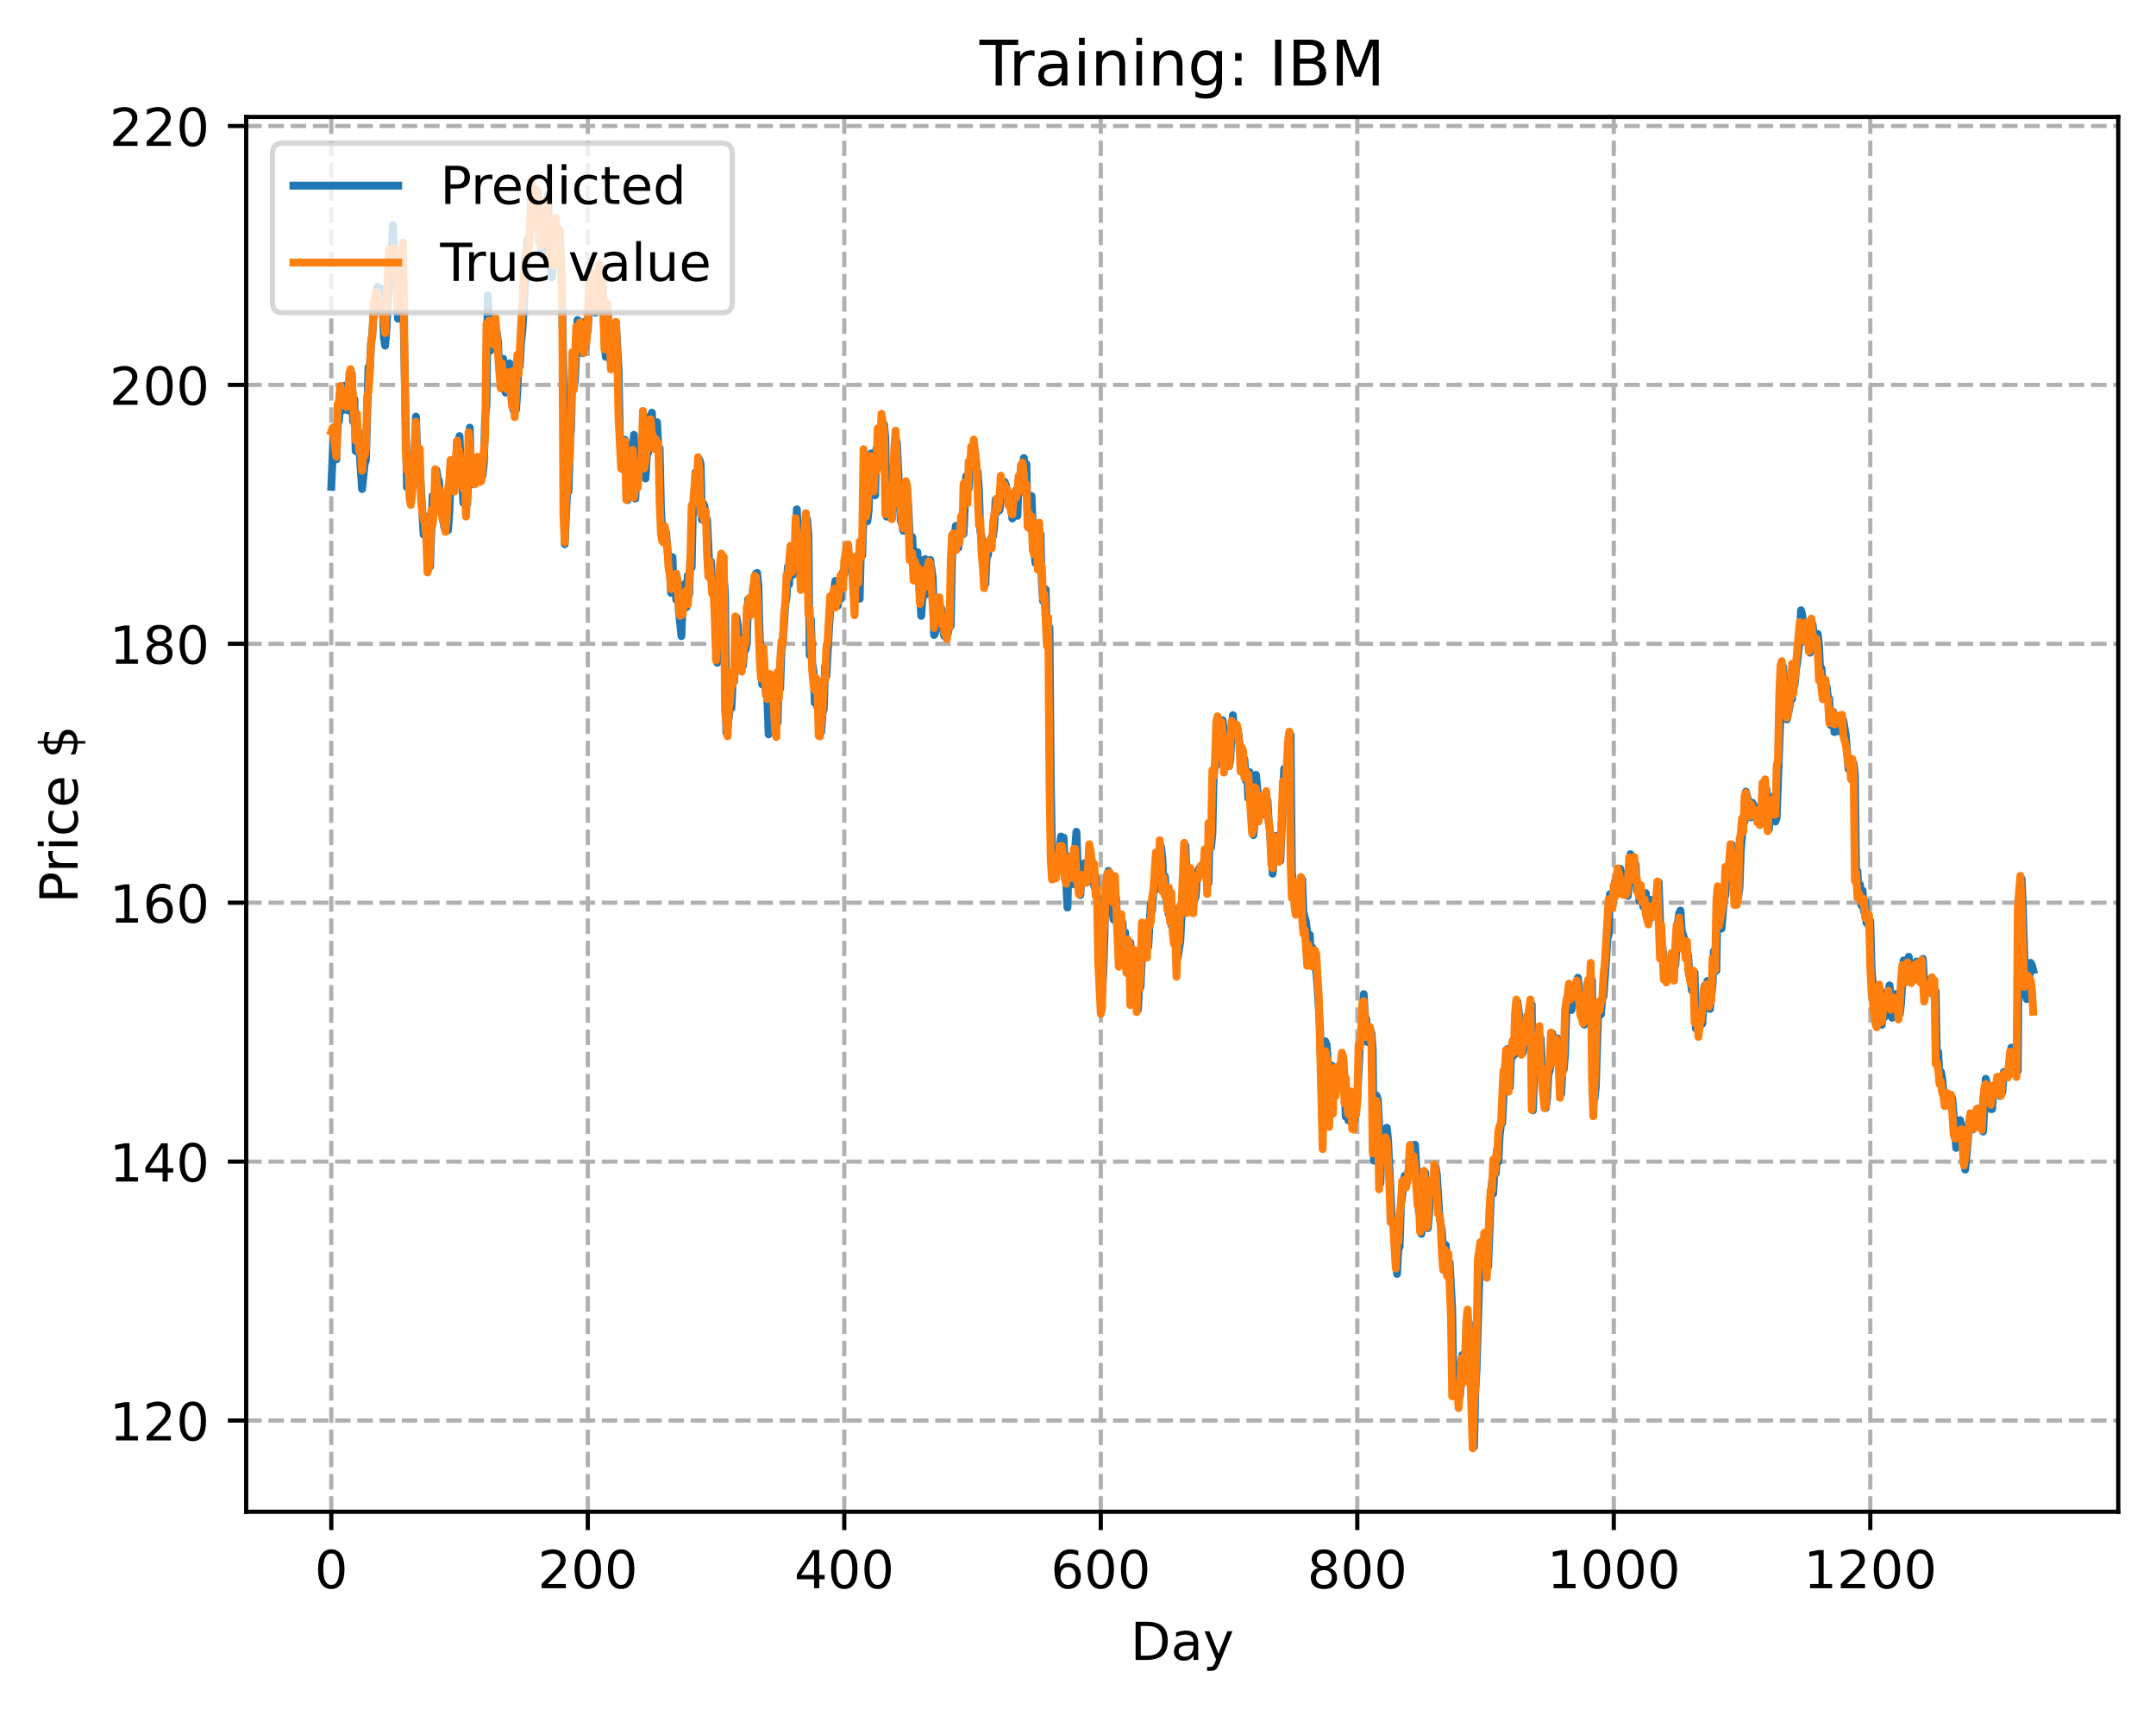 <?xml version="1.0" encoding="utf-8" standalone="no"?>
<!DOCTYPE svg PUBLIC "-//W3C//DTD SVG 1.1//EN"
  "http://www.w3.org/Graphics/SVG/1.1/DTD/svg11.dtd">
<!-- Created with matplotlib (https://matplotlib.org/) -->
<svg height="325.986pt" version="1.1" viewBox="0 0 411.286 325.986" width="411.286pt" xmlns="http://www.w3.org/2000/svg" xmlns:xlink="http://www.w3.org/1999/xlink">
 <defs>
  <style type="text/css">
*{stroke-linecap:butt;stroke-linejoin:round;}
  </style>
 </defs>
 <g id="figure_1">
  <g id="patch_1">
   <path d="M 0 325.986 
L 411.286 325.986 
L 411.286 0 
L 0 0 
z
" style="fill:#ffffff;"/>
  </g>
  <g id="axes_1">
   <g id="patch_2">
    <path d="M 46.966 288.43 
L 404.086 288.43 
L 404.086 22.318 
L 46.966 22.318 
z
" style="fill:#ffffff;"/>
   </g>
   <g id="matplotlib.axis_1">
    <g id="xtick_1">
     <g id="line2d_1">
      <path clip-path="url(#p9028aab4d1)" d="M 63.198 288.43 
L 63.198 22.318 
" style="fill:none;stroke:#b0b0b0;stroke-dasharray:2.96,1.28;stroke-dashoffset:0;stroke-width:0.8;"/>
     </g>
     <g id="line2d_2">
      <defs>
       <path d="M 0 0 
L 0 3.5 
" id="med6226fe10" style="stroke:#000000;stroke-width:0.8;"/>
      </defs>
      <g>
       <use style="stroke:#000000;stroke-width:0.8;" x="63.198" xlink:href="#med6226fe10" y="288.43"/>
      </g>
     </g>
     <g id="text_1">
      <!-- 0 -->
      <defs>
       <path d="M 31.781 66.406 
Q 24.172 66.406 20.328 58.906 
Q 16.5 51.422 16.5 36.375 
Q 16.5 21.391 20.328 13.891 
Q 24.172 6.391 31.781 6.391 
Q 39.453 6.391 43.281 13.891 
Q 47.125 21.391 47.125 36.375 
Q 47.125 51.422 43.281 58.906 
Q 39.453 66.406 31.781 66.406 
z
M 31.781 74.219 
Q 44.047 74.219 50.516 64.516 
Q 56.984 54.828 56.984 36.375 
Q 56.984 17.969 50.516 8.266 
Q 44.047 -1.422 31.781 -1.422 
Q 19.531 -1.422 13.062 8.266 
Q 6.594 17.969 6.594 36.375 
Q 6.594 54.828 13.062 64.516 
Q 19.531 74.219 31.781 74.219 
z
" id="DejaVuSans-48"/>
      </defs>
      <g transform="translate(60.017 303.029)scale(0.1 -0.1)">
       <use xlink:href="#DejaVuSans-48"/>
      </g>
     </g>
    </g>
    <g id="xtick_2">
     <g id="line2d_3">
      <path clip-path="url(#p9028aab4d1)" d="M 112.129 288.43 
L 112.129 22.318 
" style="fill:none;stroke:#b0b0b0;stroke-dasharray:2.96,1.28;stroke-dashoffset:0;stroke-width:0.8;"/>
     </g>
     <g id="line2d_4">
      <g>
       <use style="stroke:#000000;stroke-width:0.8;" x="112.129" xlink:href="#med6226fe10" y="288.43"/>
      </g>
     </g>
     <g id="text_2">
      <!-- 200 -->
      <defs>
       <path d="M 19.188 8.297 
L 53.609 8.297 
L 53.609 0 
L 7.328 0 
L 7.328 8.297 
Q 12.938 14.109 22.625 23.891 
Q 32.328 33.688 34.812 36.531 
Q 39.547 41.844 41.422 45.531 
Q 43.312 49.219 43.312 52.781 
Q 43.312 58.594 39.234 62.25 
Q 35.156 65.922 28.609 65.922 
Q 23.969 65.922 18.812 64.312 
Q 13.672 62.703 7.812 59.422 
L 7.812 69.391 
Q 13.766 71.781 18.938 73 
Q 24.125 74.219 28.422 74.219 
Q 39.75 74.219 46.484 68.547 
Q 53.219 62.891 53.219 53.422 
Q 53.219 48.922 51.531 44.891 
Q 49.859 40.875 45.406 35.406 
Q 44.188 33.984 37.641 27.219 
Q 31.109 20.453 19.188 8.297 
z
" id="DejaVuSans-50"/>
      </defs>
      <g transform="translate(102.585 303.029)scale(0.1 -0.1)">
       <use xlink:href="#DejaVuSans-50"/>
       <use x="63.623" xlink:href="#DejaVuSans-48"/>
       <use x="127.246" xlink:href="#DejaVuSans-48"/>
      </g>
     </g>
    </g>
    <g id="xtick_3">
     <g id="line2d_5">
      <path clip-path="url(#p9028aab4d1)" d="M 161.06 288.43 
L 161.06 22.318 
" style="fill:none;stroke:#b0b0b0;stroke-dasharray:2.96,1.28;stroke-dashoffset:0;stroke-width:0.8;"/>
     </g>
     <g id="line2d_6">
      <g>
       <use style="stroke:#000000;stroke-width:0.8;" x="161.06" xlink:href="#med6226fe10" y="288.43"/>
      </g>
     </g>
     <g id="text_3">
      <!-- 400 -->
      <defs>
       <path d="M 37.797 64.312 
L 12.891 25.391 
L 37.797 25.391 
z
M 35.203 72.906 
L 47.609 72.906 
L 47.609 25.391 
L 58.016 25.391 
L 58.016 17.188 
L 47.609 17.188 
L 47.609 0 
L 37.797 0 
L 37.797 17.188 
L 4.891 17.188 
L 4.891 26.703 
z
" id="DejaVuSans-52"/>
      </defs>
      <g transform="translate(151.516 303.029)scale(0.1 -0.1)">
       <use xlink:href="#DejaVuSans-52"/>
       <use x="63.623" xlink:href="#DejaVuSans-48"/>
       <use x="127.246" xlink:href="#DejaVuSans-48"/>
      </g>
     </g>
    </g>
    <g id="xtick_4">
     <g id="line2d_7">
      <path clip-path="url(#p9028aab4d1)" d="M 209.99 288.43 
L 209.99 22.318 
" style="fill:none;stroke:#b0b0b0;stroke-dasharray:2.96,1.28;stroke-dashoffset:0;stroke-width:0.8;"/>
     </g>
     <g id="line2d_8">
      <g>
       <use style="stroke:#000000;stroke-width:0.8;" x="209.99" xlink:href="#med6226fe10" y="288.43"/>
      </g>
     </g>
     <g id="text_4">
      <!-- 600 -->
      <defs>
       <path d="M 33.016 40.375 
Q 26.375 40.375 22.484 35.828 
Q 18.609 31.297 18.609 23.391 
Q 18.609 15.531 22.484 10.953 
Q 26.375 6.391 33.016 6.391 
Q 39.656 6.391 43.531 10.953 
Q 47.406 15.531 47.406 23.391 
Q 47.406 31.297 43.531 35.828 
Q 39.656 40.375 33.016 40.375 
z
M 52.594 71.297 
L 52.594 62.312 
Q 48.875 64.062 45.094 64.984 
Q 41.312 65.922 37.594 65.922 
Q 27.828 65.922 22.672 59.328 
Q 17.531 52.734 16.797 39.406 
Q 19.672 43.656 24.016 45.922 
Q 28.375 48.188 33.594 48.188 
Q 44.578 48.188 50.953 41.516 
Q 57.328 34.859 57.328 23.391 
Q 57.328 12.156 50.688 5.359 
Q 44.047 -1.422 33.016 -1.422 
Q 20.359 -1.422 13.672 8.266 
Q 6.984 17.969 6.984 36.375 
Q 6.984 53.656 15.188 63.938 
Q 23.391 74.219 37.203 74.219 
Q 40.922 74.219 44.703 73.484 
Q 48.484 72.75 52.594 71.297 
z
" id="DejaVuSans-54"/>
      </defs>
      <g transform="translate(200.446 303.029)scale(0.1 -0.1)">
       <use xlink:href="#DejaVuSans-54"/>
       <use x="63.623" xlink:href="#DejaVuSans-48"/>
       <use x="127.246" xlink:href="#DejaVuSans-48"/>
      </g>
     </g>
    </g>
    <g id="xtick_5">
     <g id="line2d_9">
      <path clip-path="url(#p9028aab4d1)" d="M 258.921 288.43 
L 258.921 22.318 
" style="fill:none;stroke:#b0b0b0;stroke-dasharray:2.96,1.28;stroke-dashoffset:0;stroke-width:0.8;"/>
     </g>
     <g id="line2d_10">
      <g>
       <use style="stroke:#000000;stroke-width:0.8;" x="258.921" xlink:href="#med6226fe10" y="288.43"/>
      </g>
     </g>
     <g id="text_5">
      <!-- 800 -->
      <defs>
       <path d="M 31.781 34.625 
Q 24.75 34.625 20.719 30.859 
Q 16.703 27.094 16.703 20.516 
Q 16.703 13.922 20.719 10.156 
Q 24.75 6.391 31.781 6.391 
Q 38.812 6.391 42.859 10.172 
Q 46.922 13.969 46.922 20.516 
Q 46.922 27.094 42.891 30.859 
Q 38.875 34.625 31.781 34.625 
z
M 21.922 38.812 
Q 15.578 40.375 12.031 44.719 
Q 8.5 49.078 8.5 55.328 
Q 8.5 64.062 14.719 69.141 
Q 20.953 74.219 31.781 74.219 
Q 42.672 74.219 48.875 69.141 
Q 55.078 64.062 55.078 55.328 
Q 55.078 49.078 51.531 44.719 
Q 48 40.375 41.703 38.812 
Q 48.828 37.156 52.797 32.312 
Q 56.781 27.484 56.781 20.516 
Q 56.781 9.906 50.312 4.234 
Q 43.844 -1.422 31.781 -1.422 
Q 19.734 -1.422 13.25 4.234 
Q 6.781 9.906 6.781 20.516 
Q 6.781 27.484 10.781 32.312 
Q 14.797 37.156 21.922 38.812 
z
M 18.312 54.391 
Q 18.312 48.734 21.844 45.562 
Q 25.391 42.391 31.781 42.391 
Q 38.141 42.391 41.719 45.562 
Q 45.312 48.734 45.312 54.391 
Q 45.312 60.062 41.719 63.234 
Q 38.141 66.406 31.781 66.406 
Q 25.391 66.406 21.844 63.234 
Q 18.312 60.062 18.312 54.391 
z
" id="DejaVuSans-56"/>
      </defs>
      <g transform="translate(249.377 303.029)scale(0.1 -0.1)">
       <use xlink:href="#DejaVuSans-56"/>
       <use x="63.623" xlink:href="#DejaVuSans-48"/>
       <use x="127.246" xlink:href="#DejaVuSans-48"/>
      </g>
     </g>
    </g>
    <g id="xtick_6">
     <g id="line2d_11">
      <path clip-path="url(#p9028aab4d1)" d="M 307.851 288.43 
L 307.851 22.318 
" style="fill:none;stroke:#b0b0b0;stroke-dasharray:2.96,1.28;stroke-dashoffset:0;stroke-width:0.8;"/>
     </g>
     <g id="line2d_12">
      <g>
       <use style="stroke:#000000;stroke-width:0.8;" x="307.851" xlink:href="#med6226fe10" y="288.43"/>
      </g>
     </g>
     <g id="text_6">
      <!-- 1000 -->
      <defs>
       <path d="M 12.406 8.297 
L 28.516 8.297 
L 28.516 63.922 
L 10.984 60.406 
L 10.984 69.391 
L 28.422 72.906 
L 38.281 72.906 
L 38.281 8.297 
L 54.391 8.297 
L 54.391 0 
L 12.406 0 
z
" id="DejaVuSans-49"/>
      </defs>
      <g transform="translate(295.126 303.029)scale(0.1 -0.1)">
       <use xlink:href="#DejaVuSans-49"/>
       <use x="63.623" xlink:href="#DejaVuSans-48"/>
       <use x="127.246" xlink:href="#DejaVuSans-48"/>
       <use x="190.869" xlink:href="#DejaVuSans-48"/>
      </g>
     </g>
    </g>
    <g id="xtick_7">
     <g id="line2d_13">
      <path clip-path="url(#p9028aab4d1)" d="M 356.782 288.43 
L 356.782 22.318 
" style="fill:none;stroke:#b0b0b0;stroke-dasharray:2.96,1.28;stroke-dashoffset:0;stroke-width:0.8;"/>
     </g>
     <g id="line2d_14">
      <g>
       <use style="stroke:#000000;stroke-width:0.8;" x="356.782" xlink:href="#med6226fe10" y="288.43"/>
      </g>
     </g>
     <g id="text_7">
      <!-- 1200 -->
      <g transform="translate(344.057 303.029)scale(0.1 -0.1)">
       <use xlink:href="#DejaVuSans-49"/>
       <use x="63.623" xlink:href="#DejaVuSans-50"/>
       <use x="127.246" xlink:href="#DejaVuSans-48"/>
       <use x="190.869" xlink:href="#DejaVuSans-48"/>
      </g>
     </g>
    </g>
    <g id="text_8">
     <!-- Day -->
     <defs>
      <path d="M 19.672 64.797 
L 19.672 8.109 
L 31.594 8.109 
Q 46.688 8.109 53.688 14.938 
Q 60.688 21.781 60.688 36.531 
Q 60.688 51.172 53.688 57.984 
Q 46.688 64.797 31.594 64.797 
z
M 9.812 72.906 
L 30.078 72.906 
Q 51.266 72.906 61.172 64.094 
Q 71.094 55.281 71.094 36.531 
Q 71.094 17.672 61.125 8.828 
Q 51.172 0 30.078 0 
L 9.812 0 
z
" id="DejaVuSans-68"/>
      <path d="M 34.281 27.484 
Q 23.391 27.484 19.188 25 
Q 14.984 22.516 14.984 16.5 
Q 14.984 11.719 18.141 8.906 
Q 21.297 6.109 26.703 6.109 
Q 34.188 6.109 38.703 11.406 
Q 43.219 16.703 43.219 25.484 
L 43.219 27.484 
z
M 52.203 31.203 
L 52.203 0 
L 43.219 0 
L 43.219 8.297 
Q 40.141 3.328 35.547 0.953 
Q 30.953 -1.422 24.312 -1.422 
Q 15.922 -1.422 10.953 3.297 
Q 6 8.016 6 15.922 
Q 6 25.141 12.172 29.828 
Q 18.359 34.516 30.609 34.516 
L 43.219 34.516 
L 43.219 35.406 
Q 43.219 41.609 39.141 45 
Q 35.062 48.391 27.688 48.391 
Q 23 48.391 18.547 47.266 
Q 14.109 46.141 10.016 43.891 
L 10.016 52.203 
Q 14.938 54.109 19.578 55.047 
Q 24.219 56 28.609 56 
Q 40.484 56 46.344 49.844 
Q 52.203 43.703 52.203 31.203 
z
" id="DejaVuSans-97"/>
      <path d="M 32.172 -5.078 
Q 28.375 -14.844 24.75 -17.812 
Q 21.141 -20.797 15.094 -20.797 
L 7.906 -20.797 
L 7.906 -13.281 
L 13.188 -13.281 
Q 16.891 -13.281 18.938 -11.516 
Q 21 -9.766 23.484 -3.219 
L 25.094 0.875 
L 2.984 54.688 
L 12.5 54.688 
L 29.594 11.922 
L 46.688 54.688 
L 56.203 54.688 
z
" id="DejaVuSans-121"/>
     </defs>
     <g transform="translate(215.652 316.707)scale(0.1 -0.1)">
      <use xlink:href="#DejaVuSans-68"/>
      <use x="77.002" xlink:href="#DejaVuSans-97"/>
      <use x="138.281" xlink:href="#DejaVuSans-121"/>
     </g>
    </g>
   </g>
   <g id="matplotlib.axis_2">
    <g id="ytick_1">
     <g id="line2d_15">
      <path clip-path="url(#p9028aab4d1)" d="M 46.966 271.024 
L 404.086 271.024 
" style="fill:none;stroke:#b0b0b0;stroke-dasharray:2.96,1.28;stroke-dashoffset:0;stroke-width:0.8;"/>
     </g>
     <g id="line2d_16">
      <defs>
       <path d="M 0 0 
L -3.5 0 
" id="m3873f1a525" style="stroke:#000000;stroke-width:0.8;"/>
      </defs>
      <g>
       <use style="stroke:#000000;stroke-width:0.8;" x="46.966" xlink:href="#m3873f1a525" y="271.024"/>
      </g>
     </g>
     <g id="text_9">
      <!-- 120 -->
      <g transform="translate(20.878 274.823)scale(0.1 -0.1)">
       <use xlink:href="#DejaVuSans-49"/>
       <use x="63.623" xlink:href="#DejaVuSans-50"/>
       <use x="127.246" xlink:href="#DejaVuSans-48"/>
      </g>
     </g>
    </g>
    <g id="ytick_2">
     <g id="line2d_17">
      <path clip-path="url(#p9028aab4d1)" d="M 46.966 221.627 
L 404.086 221.627 
" style="fill:none;stroke:#b0b0b0;stroke-dasharray:2.96,1.28;stroke-dashoffset:0;stroke-width:0.8;"/>
     </g>
     <g id="line2d_18">
      <g>
       <use style="stroke:#000000;stroke-width:0.8;" x="46.966" xlink:href="#m3873f1a525" y="221.627"/>
      </g>
     </g>
     <g id="text_10">
      <!-- 140 -->
      <g transform="translate(20.878 225.427)scale(0.1 -0.1)">
       <use xlink:href="#DejaVuSans-49"/>
       <use x="63.623" xlink:href="#DejaVuSans-52"/>
       <use x="127.246" xlink:href="#DejaVuSans-48"/>
      </g>
     </g>
    </g>
    <g id="ytick_3">
     <g id="line2d_19">
      <path clip-path="url(#p9028aab4d1)" d="M 46.966 172.231 
L 404.086 172.231 
" style="fill:none;stroke:#b0b0b0;stroke-dasharray:2.96,1.28;stroke-dashoffset:0;stroke-width:0.8;"/>
     </g>
     <g id="line2d_20">
      <g>
       <use style="stroke:#000000;stroke-width:0.8;" x="46.966" xlink:href="#m3873f1a525" y="172.231"/>
      </g>
     </g>
     <g id="text_11">
      <!-- 160 -->
      <g transform="translate(20.878 176.03)scale(0.1 -0.1)">
       <use xlink:href="#DejaVuSans-49"/>
       <use x="63.623" xlink:href="#DejaVuSans-54"/>
       <use x="127.246" xlink:href="#DejaVuSans-48"/>
      </g>
     </g>
    </g>
    <g id="ytick_4">
     <g id="line2d_21">
      <path clip-path="url(#p9028aab4d1)" d="M 46.966 122.834 
L 404.086 122.834 
" style="fill:none;stroke:#b0b0b0;stroke-dasharray:2.96,1.28;stroke-dashoffset:0;stroke-width:0.8;"/>
     </g>
     <g id="line2d_22">
      <g>
       <use style="stroke:#000000;stroke-width:0.8;" x="46.966" xlink:href="#m3873f1a525" y="122.834"/>
      </g>
     </g>
     <g id="text_12">
      <!-- 180 -->
      <g transform="translate(20.878 126.633)scale(0.1 -0.1)">
       <use xlink:href="#DejaVuSans-49"/>
       <use x="63.623" xlink:href="#DejaVuSans-56"/>
       <use x="127.246" xlink:href="#DejaVuSans-48"/>
      </g>
     </g>
    </g>
    <g id="ytick_5">
     <g id="line2d_23">
      <path clip-path="url(#p9028aab4d1)" d="M 46.966 73.437 
L 404.086 73.437 
" style="fill:none;stroke:#b0b0b0;stroke-dasharray:2.96,1.28;stroke-dashoffset:0;stroke-width:0.8;"/>
     </g>
     <g id="line2d_24">
      <g>
       <use style="stroke:#000000;stroke-width:0.8;" x="46.966" xlink:href="#m3873f1a525" y="73.437"/>
      </g>
     </g>
     <g id="text_13">
      <!-- 200 -->
      <g transform="translate(20.878 77.237)scale(0.1 -0.1)">
       <use xlink:href="#DejaVuSans-50"/>
       <use x="63.623" xlink:href="#DejaVuSans-48"/>
       <use x="127.246" xlink:href="#DejaVuSans-48"/>
      </g>
     </g>
    </g>
    <g id="ytick_6">
     <g id="line2d_25">
      <path clip-path="url(#p9028aab4d1)" d="M 46.966 24.041 
L 404.086 24.041 
" style="fill:none;stroke:#b0b0b0;stroke-dasharray:2.96,1.28;stroke-dashoffset:0;stroke-width:0.8;"/>
     </g>
     <g id="line2d_26">
      <g>
       <use style="stroke:#000000;stroke-width:0.8;" x="46.966" xlink:href="#m3873f1a525" y="24.041"/>
      </g>
     </g>
     <g id="text_14">
      <!-- 220 -->
      <g transform="translate(20.878 27.84)scale(0.1 -0.1)">
       <use xlink:href="#DejaVuSans-50"/>
       <use x="63.623" xlink:href="#DejaVuSans-50"/>
       <use x="127.246" xlink:href="#DejaVuSans-48"/>
      </g>
     </g>
    </g>
    <g id="text_15">
     <!-- Price $ -->
     <defs>
      <path d="M 19.672 64.797 
L 19.672 37.406 
L 32.078 37.406 
Q 38.969 37.406 42.719 40.969 
Q 46.484 44.531 46.484 51.125 
Q 46.484 57.672 42.719 61.234 
Q 38.969 64.797 32.078 64.797 
z
M 9.812 72.906 
L 32.078 72.906 
Q 44.344 72.906 50.609 67.359 
Q 56.891 61.812 56.891 51.125 
Q 56.891 40.328 50.609 34.812 
Q 44.344 29.297 32.078 29.297 
L 19.672 29.297 
L 19.672 0 
L 9.812 0 
z
" id="DejaVuSans-80"/>
      <path d="M 41.109 46.297 
Q 39.594 47.172 37.812 47.578 
Q 36.031 48 33.891 48 
Q 26.266 48 22.188 43.047 
Q 18.109 38.094 18.109 28.812 
L 18.109 0 
L 9.078 0 
L 9.078 54.688 
L 18.109 54.688 
L 18.109 46.188 
Q 20.953 51.172 25.484 53.578 
Q 30.031 56 36.531 56 
Q 37.453 56 38.578 55.875 
Q 39.703 55.766 41.062 55.516 
z
" id="DejaVuSans-114"/>
      <path d="M 9.422 54.688 
L 18.406 54.688 
L 18.406 0 
L 9.422 0 
z
M 9.422 75.984 
L 18.406 75.984 
L 18.406 64.594 
L 9.422 64.594 
z
" id="DejaVuSans-105"/>
      <path d="M 48.781 52.594 
L 48.781 44.188 
Q 44.969 46.297 41.141 47.344 
Q 37.312 48.391 33.406 48.391 
Q 24.656 48.391 19.812 42.844 
Q 14.984 37.312 14.984 27.297 
Q 14.984 17.281 19.812 11.734 
Q 24.656 6.203 33.406 6.203 
Q 37.312 6.203 41.141 7.25 
Q 44.969 8.297 48.781 10.406 
L 48.781 2.094 
Q 45.016 0.344 40.984 -0.531 
Q 36.969 -1.422 32.422 -1.422 
Q 20.062 -1.422 12.781 6.344 
Q 5.516 14.109 5.516 27.297 
Q 5.516 40.672 12.859 48.328 
Q 20.219 56 33.016 56 
Q 37.156 56 41.109 55.141 
Q 45.062 54.297 48.781 52.594 
z
" id="DejaVuSans-99"/>
      <path d="M 56.203 29.594 
L 56.203 25.203 
L 14.891 25.203 
Q 15.484 15.922 20.484 11.062 
Q 25.484 6.203 34.422 6.203 
Q 39.594 6.203 44.453 7.469 
Q 49.312 8.734 54.109 11.281 
L 54.109 2.781 
Q 49.266 0.734 44.188 -0.344 
Q 39.109 -1.422 33.891 -1.422 
Q 20.797 -1.422 13.156 6.188 
Q 5.516 13.812 5.516 26.812 
Q 5.516 40.234 12.766 48.109 
Q 20.016 56 32.328 56 
Q 43.359 56 49.781 48.891 
Q 56.203 41.797 56.203 29.594 
z
M 47.219 32.234 
Q 47.125 39.594 43.094 43.984 
Q 39.062 48.391 32.422 48.391 
Q 24.906 48.391 20.391 44.141 
Q 15.875 39.891 15.188 32.172 
z
" id="DejaVuSans-101"/>
      <path id="DejaVuSans-32"/>
      <path d="M 33.797 -14.703 
L 28.906 -14.703 
L 28.859 0 
Q 23.734 0.094 18.609 1.188 
Q 13.484 2.297 8.297 4.5 
L 8.297 13.281 
Q 13.281 10.156 18.375 8.562 
Q 23.484 6.984 28.906 6.938 
L 28.906 29.203 
Q 18.109 30.953 13.203 35.156 
Q 8.297 39.359 8.297 46.688 
Q 8.297 54.641 13.625 59.219 
Q 18.953 63.812 28.906 64.5 
L 28.906 75.984 
L 33.797 75.984 
L 33.797 64.656 
Q 38.328 64.453 42.578 63.688 
Q 46.828 62.938 50.875 61.625 
L 50.875 53.078 
Q 46.828 55.125 42.547 56.25 
Q 38.281 57.375 33.797 57.562 
L 33.797 36.719 
Q 44.875 35.016 50.094 30.609 
Q 55.328 26.219 55.328 18.609 
Q 55.328 10.359 49.781 5.594 
Q 44.234 0.828 33.797 0.094 
z
M 28.906 37.594 
L 28.906 57.625 
Q 23.25 56.984 20.266 54.391 
Q 17.281 51.812 17.281 47.516 
Q 17.281 43.312 20.031 40.969 
Q 22.797 38.625 28.906 37.594 
z
M 33.797 28.219 
L 33.797 7.078 
Q 39.984 7.906 43.141 10.594 
Q 46.297 13.281 46.297 17.672 
Q 46.297 21.969 43.281 24.5 
Q 40.281 27.047 33.797 28.219 
z
" id="DejaVuSans-36"/>
     </defs>
     <g transform="translate(14.798 172.342)rotate(-90)scale(0.1 -0.1)">
      <use xlink:href="#DejaVuSans-80"/>
      <use x="58.553" xlink:href="#DejaVuSans-114"/>
      <use x="99.666" xlink:href="#DejaVuSans-105"/>
      <use x="127.449" xlink:href="#DejaVuSans-99"/>
      <use x="182.43" xlink:href="#DejaVuSans-101"/>
      <use x="243.953" xlink:href="#DejaVuSans-32"/>
      <use x="275.74" xlink:href="#DejaVuSans-36"/>
     </g>
    </g>
   </g>
   <g id="line2d_27">
    <path clip-path="url(#p9028aab4d1)" d="M 63.198 92.887 
L 63.688 81.526 
L 63.932 87.669 
L 64.177 87.654 
L 64.422 80.858 
L 64.666 80.321 
L 65.156 73.727 
L 65.4 78.242 
L 65.89 73.556 
L 66.134 77.059 
L 66.379 78.293 
L 66.623 74.245 
L 67.113 71.303 
L 67.357 80.411 
L 67.602 76.186 
L 67.847 86.066 
L 68.091 83.228 
L 68.336 82.308 
L 69.07 93.318 
L 69.559 88.546 
L 69.804 87.839 
L 70.293 70.035 
L 70.538 70.298 
L 70.783 65.578 
L 71.027 63.702 
L 71.272 60.045 
L 71.517 59.149 
L 72.006 54.745 
L 72.251 58.577 
L 72.495 54.951 
L 72.74 57.991 
L 72.984 57.166 
L 73.229 64.388 
L 73.474 65.942 
L 73.718 62.754 
L 74.452 47.446 
L 74.697 48.443 
L 74.942 42.917 
L 75.186 47.777 
L 75.431 50.148 
L 75.92 60.809 
L 76.654 50.634 
L 76.899 55.753 
L 77.633 92.965 
L 77.878 86.905 
L 78.122 91.246 
L 78.367 93.322 
L 78.611 93.2 
L 79.101 88.036 
L 79.345 79.473 
L 79.59 86.45 
L 79.835 87.379 
L 80.079 89.321 
L 80.813 102.021 
L 81.058 98.471 
L 81.303 99.953 
L 81.547 105.42 
L 81.792 106.184 
L 82.037 108.1 
L 82.526 94.583 
L 82.771 97.474 
L 83.26 89.745 
L 83.505 91.238 
L 83.749 91.791 
L 83.994 95.253 
L 84.239 95.733 
L 84.728 100.521 
L 84.972 101.003 
L 85.217 97.821 
L 85.462 101.182 
L 85.706 98.032 
L 85.951 91.408 
L 86.196 92.914 
L 86.44 91.521 
L 86.685 91.35 
L 86.93 89.259 
L 87.174 84.694 
L 87.419 85.083 
L 87.664 83.199 
L 87.908 89.701 
L 88.153 91.946 
L 88.398 95.96 
L 88.887 92.961 
L 89.132 96.146 
L 89.621 81.604 
L 89.866 92.469 
L 90.11 91.3 
L 90.844 91.356 
L 91.089 91.185 
L 91.333 87.292 
L 91.578 90.395 
L 91.823 88.848 
L 92.067 90.729 
L 92.312 88.335 
L 92.557 79.34 
L 92.801 77.417 
L 93.046 56.365 
L 93.535 66.917 
L 93.78 62.118 
L 94.025 64.37 
L 94.514 65.627 
L 94.759 63.4 
L 95.003 65.289 
L 95.248 70.26 
L 95.493 72.493 
L 95.737 73.499 
L 95.982 68.46 
L 96.227 74.195 
L 96.471 74.924 
L 96.716 74.294 
L 96.96 74.029 
L 97.205 69.321 
L 97.45 73.782 
L 97.694 73.595 
L 97.939 78.265 
L 98.184 72.13 
L 98.428 78.218 
L 98.673 75.026 
L 98.918 69.593 
L 99.162 69.871 
L 99.407 65.356 
L 99.652 63.183 
L 100.63 45.697 
L 100.875 46.877 
L 101.364 42.046 
L 101.609 37.064 
L 101.854 38.496 
L 102.098 41.389 
L 102.343 37.695 
L 102.587 36.488 
L 102.832 46.179 
L 103.077 42.322 
L 103.321 48.505 
L 103.566 46.357 
L 103.811 47.84 
L 104.545 37.187 
L 104.789 46.176 
L 105.279 52.943 
L 105.523 48.048 
L 105.768 48.999 
L 106.257 46.142 
L 106.502 46.702 
L 106.747 44.201 
L 107.236 55.907 
L 107.481 72.818 
L 107.725 103.826 
L 108.215 92.978 
L 108.459 93.799 
L 108.704 85.337 
L 108.948 81.526 
L 109.193 69.644 
L 109.438 74.349 
L 109.682 72.551 
L 110.172 61.056 
L 110.416 66.132 
L 110.661 61.391 
L 110.906 62.688 
L 111.15 67.396 
L 111.395 62.755 
L 111.64 66.34 
L 111.884 61.131 
L 112.129 63.115 
L 112.618 52.787 
L 112.863 52.831 
L 113.352 54.896 
L 113.597 59.674 
L 113.842 58.675 
L 114.086 57.201 
L 114.331 50.797 
L 114.575 55.236 
L 114.82 52.448 
L 115.065 56.07 
L 115.309 64.537 
L 115.554 68.102 
L 115.799 58.472 
L 116.288 64.375 
L 116.533 69.475 
L 117.022 63.786 
L 117.267 66.968 
L 117.511 61.73 
L 118.001 70.662 
L 118.245 83.145 
L 118.735 89.508 
L 118.979 85.772 
L 119.224 83.914 
L 119.469 85.324 
L 119.713 95.419 
L 119.958 91.254 
L 120.203 91.926 
L 120.447 85.777 
L 120.692 85.839 
L 120.936 82.962 
L 121.181 95.133 
L 121.426 90.958 
L 121.915 89.996 
L 122.16 88.904 
L 122.404 89.602 
L 122.649 86.371 
L 122.894 80.522 
L 123.138 91.291 
L 123.383 87.082 
L 123.628 86.389 
L 123.872 79.469 
L 124.117 80.049 
L 124.362 78.745 
L 124.606 84.465 
L 124.851 81.005 
L 125.096 85.156 
L 125.34 80.559 
L 125.585 85.324 
L 125.83 85.475 
L 126.074 96.621 
L 126.319 101.133 
L 126.808 102.392 
L 127.053 101.547 
L 127.542 107.378 
L 127.787 108.817 
L 128.031 113.127 
L 128.276 106.293 
L 128.521 111.524 
L 128.765 111.805 
L 129.01 114.429 
L 129.255 110.694 
L 129.499 116.444 
L 129.989 121.374 
L 130.233 114.67 
L 130.478 114.673 
L 130.723 111.351 
L 130.967 115.841 
L 131.212 109.788 
L 131.457 113.483 
L 131.701 106.33 
L 131.946 108.271 
L 132.191 96.371 
L 132.435 96.643 
L 132.68 90.142 
L 133.169 91.465 
L 133.414 87.678 
L 133.658 88.553 
L 133.903 99.164 
L 134.148 96.021 
L 134.392 96.618 
L 134.637 99.636 
L 134.882 99.119 
L 135.371 109.279 
L 135.616 107.097 
L 135.86 111.126 
L 136.105 110.434 
L 136.35 113.133 
L 136.594 117.9 
L 136.839 126.462 
L 137.328 113.15 
L 137.818 106.831 
L 138.307 113.345 
L 138.551 139.773 
L 138.796 137.087 
L 139.041 136.978 
L 139.285 134.221 
L 139.53 135.119 
L 139.775 129.899 
L 140.019 130.06 
L 140.264 126.961 
L 140.509 117.827 
L 140.753 119.447 
L 140.998 123.213 
L 141.243 121.543 
L 141.487 123.143 
L 141.732 127.07 
L 141.977 123.879 
L 142.221 123.962 
L 142.466 122.681 
L 142.711 114.365 
L 142.955 114.834 
L 143.2 114.611 
L 143.445 115.375 
L 143.689 111.88 
L 143.934 112.521 
L 144.178 109.479 
L 144.423 109.301 
L 144.668 111.702 
L 144.912 121.097 
L 145.402 130.591 
L 145.646 124.75 
L 146.136 132.658 
L 146.38 133.153 
L 146.625 140.111 
L 146.87 133.281 
L 147.114 129.895 
L 147.359 129.202 
L 147.848 138.638 
L 148.093 137.829 
L 148.338 137.865 
L 148.582 128.397 
L 148.827 131.383 
L 149.072 123.931 
L 149.316 122.796 
L 149.806 115.334 
L 150.05 113.943 
L 150.295 108.133 
L 150.539 111.516 
L 150.784 106.065 
L 151.029 105.712 
L 151.273 109.663 
L 151.518 106.436 
L 151.763 106.88 
L 152.007 97.169 
L 152.252 103.477 
L 152.497 102.128 
L 152.741 105.032 
L 152.986 111.095 
L 153.231 106.005 
L 153.475 108.216 
L 153.72 99.426 
L 153.965 99.06 
L 154.209 101.912 
L 154.454 125.023 
L 154.699 118.143 
L 154.943 126.593 
L 155.188 128.139 
L 155.433 134.12 
L 155.677 129.774 
L 155.922 134.891 
L 156.166 133.784 
L 156.411 138.456 
L 156.656 139.663 
L 156.9 136.12 
L 157.145 135.322 
L 157.39 127.139 
L 157.634 129.022 
L 158.368 116.269 
L 158.613 113.813 
L 158.858 113.958 
L 159.102 112.769 
L 159.347 110.83 
L 159.592 114.329 
L 159.836 115.559 
L 160.081 111.014 
L 160.326 114.356 
L 160.57 110.209 
L 160.815 109.116 
L 161.06 109.579 
L 161.549 105.765 
L 161.794 104.968 
L 162.038 107.833 
L 162.283 108.092 
L 162.527 106.975 
L 162.772 112.097 
L 163.017 114.735 
L 163.261 113.797 
L 163.506 108.07 
L 163.751 108.083 
L 163.995 114.253 
L 164.24 104.083 
L 164.485 105.999 
L 164.974 90.187 
L 165.219 91.219 
L 165.463 99.466 
L 165.708 97.414 
L 165.953 88.301 
L 166.197 86.5 
L 166.687 93.54 
L 166.931 94.512 
L 167.176 85.614 
L 167.421 89.224 
L 167.665 82.772 
L 168.154 83.664 
L 168.399 81.043 
L 168.644 80.964 
L 168.888 83.519 
L 169.133 98.574 
L 169.378 89.371 
L 169.622 93.328 
L 169.867 94.413 
L 170.112 98.977 
L 170.356 94.947 
L 170.846 83.79 
L 171.09 84.401 
L 171.824 99.328 
L 172.069 100.063 
L 172.314 101.257 
L 172.558 99.836 
L 172.803 94.809 
L 173.048 93.398 
L 173.292 96.857 
L 173.537 102.612 
L 173.782 105.089 
L 174.026 102.463 
L 174.271 106.832 
L 174.515 105.997 
L 174.76 106.445 
L 175.005 105.344 
L 175.249 108.982 
L 175.739 117.51 
L 176.473 106.674 
L 176.717 113.397 
L 176.962 108.948 
L 177.207 112.943 
L 177.451 106.83 
L 177.941 110.299 
L 178.185 121.152 
L 178.43 120.693 
L 178.675 117.091 
L 178.919 115.83 
L 179.164 116.117 
L 179.409 115.785 
L 179.653 116.256 
L 179.898 119.827 
L 180.142 121.377 
L 180.387 121.069 
L 180.632 121.274 
L 180.876 120.63 
L 181.121 119.219 
L 181.366 119.473 
L 181.61 106.133 
L 182.344 100.327 
L 182.589 104.469 
L 182.834 104.477 
L 183.568 98.286 
L 183.812 101.866 
L 184.302 90.861 
L 184.791 93.22 
L 185.036 88.528 
L 185.525 85.322 
L 185.77 88.568 
L 186.014 86.134 
L 186.259 89.469 
L 186.503 90.089 
L 186.748 93.511 
L 186.993 101.261 
L 187.237 102.331 
L 187.482 106.524 
L 187.727 105.614 
L 187.971 111.461 
L 188.216 105.979 
L 188.461 105.939 
L 188.705 103.649 
L 189.195 102.431 
L 189.439 102.331 
L 189.684 100.186 
L 189.929 95.328 
L 190.173 97.779 
L 190.418 95.31 
L 190.663 97.366 
L 191.152 93.509 
L 191.397 94.463 
L 191.641 91.929 
L 191.886 92.551 
L 192.375 95.734 
L 192.864 94.68 
L 193.109 98.922 
L 193.354 94.455 
L 193.598 95.162 
L 193.843 93.492 
L 194.088 98.419 
L 194.332 91.485 
L 194.577 91.238 
L 194.822 88.667 
L 195.066 90.415 
L 195.311 87.393 
L 195.556 90.759 
L 195.8 88.532 
L 196.045 99.153 
L 196.29 98.63 
L 196.534 100.906 
L 196.779 94.635 
L 197.024 100.982 
L 197.513 107.412 
L 197.758 102.08 
L 198.002 105.698 
L 198.247 104.222 
L 198.491 101.847 
L 198.736 111.042 
L 198.981 114.686 
L 199.225 114.399 
L 199.47 112.445 
L 199.715 121.826 
L 199.959 123.076 
L 200.204 119.664 
L 200.449 148.851 
L 200.693 163.584 
L 200.938 165.042 
L 201.183 162.75 
L 201.427 166.253 
L 201.917 165.296 
L 202.161 161.599 
L 202.406 159.596 
L 202.651 161.292 
L 202.895 159.805 
L 203.14 165.879 
L 203.385 168.21 
L 203.629 173.162 
L 203.874 163.442 
L 204.118 164.06 
L 204.363 163.618 
L 204.608 168.718 
L 205.342 158.687 
L 205.586 165.162 
L 205.831 167.317 
L 206.076 170.791 
L 206.32 167.556 
L 206.81 164.718 
L 207.054 166.818 
L 207.544 167.736 
L 207.788 167.66 
L 208.033 163.171 
L 208.278 164.273 
L 208.522 167.989 
L 208.767 169.189 
L 209.012 167.478 
L 209.256 171.037 
L 209.501 171.359 
L 209.746 184.221 
L 209.99 188.905 
L 210.235 189.628 
L 210.479 185.612 
L 210.969 168.792 
L 211.458 166.15 
L 211.703 170.441 
L 211.947 167.763 
L 212.192 173.762 
L 212.437 175.457 
L 212.681 172.131 
L 212.926 171.389 
L 213.171 177.781 
L 213.66 180.633 
L 213.905 178.905 
L 214.149 176.042 
L 214.394 182.901 
L 214.639 177.885 
L 214.883 182.891 
L 215.373 180.812 
L 215.617 179.82 
L 215.862 187.416 
L 216.106 183.892 
L 216.351 182.522 
L 216.596 182.289 
L 216.84 189.025 
L 217.085 192.617 
L 217.33 187.222 
L 217.574 188.348 
L 218.064 177.506 
L 218.308 179.827 
L 218.553 176.605 
L 219.042 180.658 
L 219.532 172.406 
L 219.776 173.709 
L 220.021 170.034 
L 220.266 169.919 
L 220.51 167.887 
L 220.755 162.89 
L 221 163.304 
L 221.244 164.535 
L 221.489 161.559 
L 221.734 163.804 
L 221.978 169.04 
L 222.223 167.216 
L 222.467 171.315 
L 222.957 174.455 
L 223.201 170.725 
L 223.446 176.494 
L 223.691 173.178 
L 223.935 178.621 
L 224.18 176.423 
L 224.425 178.005 
L 224.669 182.731 
L 225.159 179.536 
L 225.893 164.657 
L 226.137 161.364 
L 226.627 173.63 
L 226.871 171.325 
L 227.116 171.128 
L 227.361 166.881 
L 227.605 170.673 
L 227.85 171.777 
L 228.094 171.024 
L 228.339 167.412 
L 228.584 166.066 
L 228.828 165.597 
L 229.073 166.358 
L 229.318 165.913 
L 229.562 164.756 
L 229.807 166.827 
L 230.052 162.184 
L 230.541 168.483 
L 230.786 157.138 
L 231.03 161.68 
L 231.275 159.083 
L 231.52 148.223 
L 231.764 146.16 
L 232.009 146.029 
L 232.254 138.492 
L 232.498 138.678 
L 232.743 145.311 
L 232.988 138.286 
L 233.232 137.416 
L 233.477 139.587 
L 233.722 145.394 
L 233.966 140.995 
L 234.211 139.505 
L 234.455 146.206 
L 234.7 144.922 
L 234.945 139.369 
L 235.189 136.454 
L 235.434 139.859 
L 235.679 138.194 
L 235.923 139.159 
L 236.168 139.558 
L 236.657 143.315 
L 236.902 145.526 
L 237.147 144.622 
L 237.391 144.857 
L 237.636 148.873 
L 237.881 147.203 
L 238.125 152.28 
L 238.37 147.309 
L 238.615 152.356 
L 238.859 153.653 
L 239.104 159.322 
L 239.349 156.939 
L 239.593 147.832 
L 240.327 155.502 
L 240.572 154.032 
L 240.816 155.42 
L 241.061 153.092 
L 241.306 155.134 
L 241.55 154.267 
L 241.795 152.722 
L 242.04 156.995 
L 242.284 158.891 
L 242.774 166.705 
L 243.263 159.594 
L 243.508 159.479 
L 243.752 160.61 
L 244.242 164.243 
L 244.976 146.672 
L 245.22 151.408 
L 245.465 151.858 
L 245.709 145.807 
L 246.199 140.191 
L 246.443 166.035 
L 246.688 169.761 
L 246.933 170.219 
L 247.177 174.246 
L 247.422 174.068 
L 247.667 173.053 
L 247.911 169.872 
L 248.156 168.366 
L 248.401 167.767 
L 248.645 174.043 
L 249.135 175.915 
L 249.624 180.119 
L 249.869 178.36 
L 250.113 183.551 
L 250.358 180.795 
L 250.847 184.569 
L 251.092 185.315 
L 251.337 188.296 
L 251.826 196.529 
L 252.315 215.083 
L 252.56 213.153 
L 252.804 198.669 
L 253.049 199.221 
L 253.538 205.371 
L 253.783 210.883 
L 254.028 203.29 
L 254.272 203.856 
L 254.517 205.148 
L 254.762 204.023 
L 255.006 207.152 
L 255.251 206.448 
L 255.496 203.532 
L 255.74 205.943 
L 255.985 202.036 
L 256.23 202.025 
L 256.474 205.945 
L 256.719 213.057 
L 256.964 210.863 
L 257.208 213.755 
L 257.453 211.288 
L 257.697 209.967 
L 258.187 211.785 
L 258.431 213.604 
L 258.676 209.397 
L 258.921 209.456 
L 259.41 199.615 
L 259.655 198.68 
L 260.144 189.675 
L 260.389 193.819 
L 260.633 194.507 
L 260.878 198.823 
L 261.123 197.771 
L 261.367 198.897 
L 261.612 197.058 
L 261.857 200.036 
L 262.101 221.455 
L 262.346 216.459 
L 262.591 209.029 
L 262.835 209.774 
L 263.08 214.201 
L 263.325 225.79 
L 263.569 216.618 
L 263.814 218.338 
L 264.058 219.148 
L 264.303 219.05 
L 264.548 215.165 
L 264.792 217.466 
L 265.282 227.774 
L 265.526 233.231 
L 265.771 233.004 
L 266.016 234.701 
L 266.505 243.054 
L 266.75 238.316 
L 266.994 237.903 
L 267.239 229.934 
L 267.973 224.331 
L 268.218 225.156 
L 268.707 223.316 
L 268.952 220.002 
L 269.196 218.454 
L 269.441 222.011 
L 269.685 220.834 
L 269.93 218.407 
L 270.419 226.693 
L 270.664 231.196 
L 270.909 229.548 
L 271.153 235.419 
L 271.643 225.147 
L 271.887 223.73 
L 272.132 230.76 
L 272.377 234.336 
L 272.621 231.807 
L 272.866 225.947 
L 273.111 225.226 
L 273.355 225.248 
L 273.6 225.157 
L 273.845 222.577 
L 274.089 223.924 
L 274.579 231.794 
L 275.068 235.074 
L 275.557 241.692 
L 275.802 237.552 
L 276.046 243.053 
L 276.536 240.819 
L 277.025 249.77 
L 277.27 265.23 
L 277.514 260.272 
L 277.759 260.832 
L 278.004 262.164 
L 278.248 265.25 
L 278.493 266.404 
L 278.738 263.53 
L 278.982 258.496 
L 279.472 263.259 
L 279.961 252.852 
L 280.206 252.331 
L 280.45 255.279 
L 281.184 276.076 
L 281.429 265.447 
L 281.673 261.255 
L 282.407 237.06 
L 282.652 237.079 
L 282.897 237.891 
L 283.141 239.333 
L 283.386 235.303 
L 283.631 237.323 
L 283.875 241.676 
L 284.365 229.321 
L 284.609 225.51 
L 284.854 227.708 
L 285.099 223.157 
L 285.343 223.888 
L 285.588 219.295 
L 285.833 221.641 
L 286.077 216.668 
L 286.322 214.56 
L 286.567 214.289 
L 287.056 204.13 
L 287.301 203.914 
L 287.545 200.15 
L 287.79 200.697 
L 288.034 207.439 
L 288.279 200.608 
L 288.524 201.667 
L 288.768 198.626 
L 289.013 201.122 
L 289.258 191.412 
L 289.502 191.175 
L 289.747 193.282 
L 290.236 198.552 
L 290.481 200.902 
L 290.726 199.573 
L 290.97 196.777 
L 291.215 197.751 
L 291.46 194.177 
L 291.704 194.769 
L 291.949 192.571 
L 292.194 191.616 
L 292.438 211.845 
L 292.683 203.89 
L 292.928 199.562 
L 293.172 199.977 
L 293.417 197.985 
L 293.661 199.165 
L 293.906 198.083 
L 294.151 203.222 
L 294.64 207.044 
L 294.885 211.402 
L 295.129 209.553 
L 295.374 205.038 
L 295.619 204.268 
L 295.863 202.578 
L 296.108 197.139 
L 296.353 198.642 
L 296.597 198.217 
L 296.842 202.255 
L 297.087 198.104 
L 297.331 201.976 
L 297.576 203.339 
L 297.821 208.697 
L 298.065 203.821 
L 298.31 204.025 
L 298.555 201.078 
L 298.799 193.066 
L 299.289 189.161 
L 299.533 187.954 
L 299.778 192.702 
L 300.022 188.641 
L 300.267 188.817 
L 300.512 188.219 
L 300.756 188.481 
L 301.001 186.553 
L 301.246 188.825 
L 301.49 190.013 
L 301.735 192.784 
L 301.98 193.574 
L 302.224 195.489 
L 302.469 194.804 
L 302.714 192.625 
L 302.958 187.967 
L 303.203 186.968 
L 303.448 191.215 
L 303.692 187.007 
L 303.937 207.135 
L 304.182 209.67 
L 304.426 207.218 
L 304.916 191.904 
L 305.16 192.098 
L 305.405 193.532 
L 305.649 190.537 
L 305.894 190.095 
L 306.383 183.172 
L 306.628 179.151 
L 306.873 178.281 
L 307.117 170.61 
L 307.362 172.71 
L 307.607 172.653 
L 308.096 168.187 
L 308.341 169.564 
L 308.585 167.218 
L 308.83 166.149 
L 309.075 165.755 
L 309.809 168.602 
L 310.053 170.583 
L 310.298 170.582 
L 310.543 170.929 
L 311.032 162.978 
L 311.277 168.059 
L 311.521 167.518 
L 311.766 168.198 
L 312.01 164.918 
L 312.255 169.902 
L 312.5 168.56 
L 312.744 171.86 
L 312.989 171.761 
L 313.234 170.991 
L 313.478 172.975 
L 313.723 170.566 
L 313.968 170.403 
L 314.212 174.304 
L 314.457 173.239 
L 314.702 175.415 
L 314.946 171.682 
L 315.191 172.459 
L 315.436 171.835 
L 315.68 171.637 
L 315.925 171.198 
L 316.17 172.38 
L 316.414 168.33 
L 316.904 181.845 
L 317.148 180.702 
L 317.637 186.839 
L 317.882 184.371 
L 318.127 186.746 
L 318.616 184.544 
L 318.861 184.816 
L 319.105 183.36 
L 319.35 184.719 
L 319.595 184.139 
L 320.084 176.065 
L 320.329 174.257 
L 320.573 173.737 
L 320.818 177.58 
L 321.552 179.928 
L 321.797 181.76 
L 322.041 182.241 
L 322.286 186.06 
L 322.531 187.194 
L 322.775 188.992 
L 323.265 185.581 
L 323.509 196.235 
L 323.754 194.396 
L 323.998 194.827 
L 324.243 195.5 
L 324.488 195.492 
L 324.732 195.327 
L 325.222 188.025 
L 325.466 190.404 
L 325.711 187.152 
L 326.2 192.498 
L 326.69 187.875 
L 326.934 181.467 
L 327.424 185.204 
L 327.668 169.742 
L 327.913 170.138 
L 328.158 175.873 
L 328.402 177.178 
L 328.892 171.395 
L 329.136 170.854 
L 329.381 166.153 
L 329.625 166.042 
L 329.87 167.294 
L 330.359 161.164 
L 330.849 166.501 
L 331.093 172.577 
L 331.338 169.531 
L 331.583 171.051 
L 331.827 169.377 
L 332.072 162.363 
L 332.561 156.834 
L 332.806 156.725 
L 333.051 151.026 
L 333.54 152.906 
L 334.029 155.943 
L 334.274 153.16 
L 334.519 153.578 
L 334.763 154.967 
L 335.008 155.395 
L 335.252 154.971 
L 335.497 156.449 
L 335.742 157.025 
L 335.986 156.187 
L 336.476 149.194 
L 336.72 150.733 
L 336.965 150.593 
L 337.454 158.193 
L 337.699 152.869 
L 337.944 152.753 
L 338.188 155.641 
L 338.433 151.867 
L 338.678 156.751 
L 338.922 155.976 
L 339.901 129.652 
L 340.146 127.201 
L 340.39 130.95 
L 340.635 131.597 
L 340.88 137.265 
L 341.369 134.832 
L 341.613 133.28 
L 341.858 133.363 
L 342.103 126.8 
L 342.347 130.733 
L 342.592 127.853 
L 342.837 126.437 
L 343.326 121.953 
L 343.571 116.437 
L 343.815 117.41 
L 344.06 120.332 
L 344.305 121.518 
L 344.549 120.146 
L 345.039 121.772 
L 345.283 124.529 
L 345.528 122.359 
L 345.773 119.109 
L 346.017 121.192 
L 346.262 122.302 
L 346.751 120.936 
L 346.996 122.997 
L 347.24 128.5 
L 347.485 127.526 
L 347.73 130.749 
L 347.974 131.165 
L 348.219 133.146 
L 348.464 130.944 
L 348.708 133.193 
L 348.953 133.28 
L 349.198 138.324 
L 349.442 135.826 
L 349.687 135.764 
L 349.932 139.677 
L 350.176 136.573 
L 350.421 137.297 
L 350.666 139.535 
L 350.91 139.482 
L 351.155 137.61 
L 351.4 137.935 
L 351.644 137.438 
L 352.134 140.532 
L 352.623 146.716 
L 352.868 145.833 
L 353.112 145.865 
L 353.357 147.618 
L 353.601 145.683 
L 353.846 147.768 
L 354.091 168.177 
L 354.335 166.237 
L 354.58 171.185 
L 354.825 168.775 
L 355.069 172.684 
L 355.314 169.91 
L 355.559 173.902 
L 355.803 171.997 
L 356.048 176.051 
L 356.293 175.004 
L 356.537 176.907 
L 356.782 175.715 
L 357.027 184.943 
L 357.761 193.906 
L 358.005 194.641 
L 358.25 193.401 
L 358.495 194.302 
L 358.739 189.001 
L 358.984 195.541 
L 359.228 192.77 
L 359.473 194.055 
L 359.718 193.033 
L 360.452 188.003 
L 360.696 190.264 
L 360.941 194.181 
L 361.186 191.367 
L 361.43 191.012 
L 361.675 189.646 
L 361.92 190.222 
L 362.164 191.23 
L 362.409 193.468 
L 362.654 191.498 
L 363.143 183.241 
L 363.388 186.815 
L 363.632 186.798 
L 363.877 185.68 
L 364.122 182.543 
L 364.366 186.57 
L 364.611 185.77 
L 364.856 186.549 
L 365.1 185.265 
L 365.345 186.889 
L 365.589 183.459 
L 365.834 185.433 
L 366.079 183.486 
L 366.323 186.535 
L 366.568 186.902 
L 366.813 182.942 
L 367.057 187.3 
L 367.302 189.493 
L 367.547 189.37 
L 367.791 188.863 
L 368.036 189.335 
L 368.281 186.801 
L 368.525 188.24 
L 368.77 187.432 
L 369.015 190.245 
L 369.259 189.126 
L 369.504 202.58 
L 369.749 200.76 
L 369.993 205.979 
L 370.238 204.46 
L 370.483 205.663 
L 370.727 208.236 
L 370.972 209.081 
L 371.216 210.937 
L 371.706 210.366 
L 371.95 210.805 
L 372.195 208.95 
L 372.44 209.712 
L 373.174 219.009 
L 373.663 213.929 
L 373.908 213.706 
L 374.397 216.282 
L 374.886 223.154 
L 375.376 217.956 
L 375.62 214.109 
L 375.865 212.852 
L 376.11 213.403 
L 376.354 215.487 
L 376.599 213.497 
L 376.844 214.915 
L 377.088 212.232 
L 377.333 211.535 
L 377.577 213.508 
L 377.822 211.658 
L 378.067 214.699 
L 378.311 215.896 
L 378.801 205.831 
L 379.045 206.988 
L 379.29 207.583 
L 379.535 208.597 
L 379.779 211.599 
L 380.024 211.602 
L 380.269 207.982 
L 380.513 208.808 
L 380.758 208.305 
L 381.247 206.698 
L 381.492 209.114 
L 381.737 208.007 
L 381.981 208.36 
L 382.226 204.563 
L 382.471 204.97 
L 382.715 204.702 
L 382.96 205.533 
L 383.204 204.997 
L 383.694 199.879 
L 383.938 204.726 
L 384.183 203.674 
L 384.428 203.288 
L 384.672 204.429 
L 384.917 204.344 
L 385.162 172.091 
L 385.406 171.112 
L 385.651 167.685 
L 385.896 173.725 
L 386.385 189.468 
L 386.63 190.632 
L 386.874 188.772 
L 387.364 183.712 
L 387.608 184.121 
L 387.853 185.096 
L 387.853 185.096 
" style="fill:none;stroke:#1f77b4;stroke-linecap:square;stroke-width:1.5;"/>
   </g>
   <g id="line2d_28">
    <path clip-path="url(#p9028aab4d1)" d="M 63.198 82.354 
L 63.443 81.637 
L 64.177 87.145 
L 64.422 77.093 
L 64.666 76.5 
L 64.911 73.61 
L 65.4 77.34 
L 65.645 75.191 
L 65.89 75.883 
L 66.134 77.661 
L 66.379 77.389 
L 66.623 71.363 
L 66.868 70.424 
L 67.113 72.203 
L 67.847 84.058 
L 68.091 78.945 
L 68.336 84.082 
L 68.581 86.108 
L 68.825 85.589 
L 69.07 89.812 
L 69.315 86.157 
L 69.559 86.923 
L 69.804 85.688 
L 70.049 75.66 
L 70.293 74.672 
L 70.538 71.091 
L 70.783 65.361 
L 71.027 64.126 
L 71.272 57.729 
L 71.761 55.778 
L 72.006 55.976 
L 72.251 57.556 
L 72.74 58.668 
L 72.984 60.372 
L 73.229 61.138 
L 73.474 63.558 
L 74.208 47.578 
L 74.452 49.134 
L 74.697 47.48 
L 74.942 47.776 
L 75.186 47.282 
L 75.431 49.184 
L 75.92 59.063 
L 76.165 59.211 
L 76.899 46.269 
L 77.388 85.885 
L 77.633 89.837 
L 77.878 87.269 
L 78.122 95.048 
L 78.367 96.358 
L 78.611 94.184 
L 79.345 80.476 
L 79.59 89.664 
L 80.079 85.614 
L 80.324 95.271 
L 80.569 97.889 
L 81.058 99.988 
L 81.303 102.285 
L 81.547 109.225 
L 81.792 108.386 
L 82.037 105.693 
L 82.281 97.271 
L 82.526 100.112 
L 82.771 97.42 
L 83.015 89.516 
L 83.26 91.023 
L 83.505 95.098 
L 83.749 93.246 
L 83.994 94.357 
L 84.239 97.963 
L 84.483 99.42 
L 84.728 99.716 
L 84.972 101.47 
L 85.217 98.877 
L 85.462 93.32 
L 85.706 91.665 
L 85.951 87.762 
L 86.44 93.221 
L 86.685 93.789 
L 87.174 84.082 
L 87.419 85.589 
L 87.664 86.355 
L 88.153 92.208 
L 88.398 93.32 
L 88.642 91.443 
L 88.887 98.556 
L 89.132 94.308 
L 89.376 82.452 
L 90.11 90.381 
L 90.355 91.047 
L 90.599 92.406 
L 90.844 91.023 
L 91.089 87.145 
L 91.333 91.665 
L 91.578 91.961 
L 91.823 91.739 
L 92.557 83.119 
L 92.801 61.78 
L 93.046 62.521 
L 93.291 61.162 
L 93.535 61.261 
L 93.78 63.805 
L 94.269 65.855 
L 94.514 60.644 
L 95.493 74.08 
L 95.737 69.288 
L 95.982 73.042 
L 96.227 73.339 
L 96.471 73.215 
L 96.716 74.302 
L 96.96 71.017 
L 97.205 72.647 
L 97.694 77.562 
L 97.939 70.745 
L 98.184 79.587 
L 98.428 75.562 
L 98.673 67.683 
L 98.918 71.388 
L 99.896 52.74 
L 100.386 47.801 
L 100.63 48.542 
L 100.875 47.381 
L 101.12 43.651 
L 101.364 34.414 
L 101.609 36.588 
L 101.854 40.811 
L 102.098 40.243 
L 102.343 36.242 
L 102.587 43.157 
L 102.832 43.602 
L 103.077 46.911 
L 103.321 42.91 
L 103.566 46.541 
L 103.811 40.589 
L 104.055 42.861 
L 104.3 37.971 
L 105.034 50.196 
L 105.523 50.666 
L 105.768 43.799 
L 106.013 41.527 
L 106.502 50.567 
L 106.747 43.799 
L 107.236 55.778 
L 107.481 98.136 
L 107.725 103.495 
L 107.97 94.159 
L 108.215 93.912 
L 108.459 88.38 
L 108.704 87.491 
L 109.193 67.164 
L 109.438 74.351 
L 109.927 62.299 
L 110.172 66.571 
L 110.661 61.533 
L 110.906 65.435 
L 111.15 62.397 
L 111.395 67.337 
L 111.64 65.509 
L 111.884 65.238 
L 112.129 61.854 
L 112.374 52.592 
L 112.618 54.667 
L 112.863 52.073 
L 113.108 56.173 
L 113.352 58.223 
L 113.597 59.31 
L 113.842 54.222 
L 114.086 53.876 
L 114.331 50.32 
L 114.575 53.629 
L 114.82 51.332 
L 115.309 66.67 
L 115.554 64.052 
L 115.799 57.754 
L 116.288 63.608 
L 116.533 70.474 
L 116.777 64.126 
L 117.022 68.004 
L 117.267 65.929 
L 117.511 61.409 
L 117.756 68.646 
L 118.001 79.983 
L 118.49 89.393 
L 118.735 85.836 
L 118.979 86.132 
L 119.224 84.181 
L 119.469 95.394 
L 119.958 94.431 
L 120.447 85.96 
L 120.692 85.836 
L 120.936 94.925 
L 121.426 91.22 
L 121.67 93.023 
L 121.915 88.256 
L 122.16 88.627 
L 122.404 86.898 
L 122.649 78.402 
L 122.894 89.393 
L 123.138 88.034 
L 123.383 85.836 
L 123.628 81.81 
L 123.872 80.304 
L 124.117 79.983 
L 124.362 82.798 
L 124.606 83.292 
L 124.851 85.688 
L 125.096 83.786 
L 125.34 85.391 
L 125.585 84.552 
L 125.83 95.691 
L 126.074 101.692 
L 126.319 103.248 
L 126.563 103.52 
L 126.808 100.383 
L 127.297 104.236 
L 127.542 108.534 
L 127.787 109.645 
L 128.031 112.387 
L 129.01 109.448 
L 129.255 111.127 
L 129.499 116.067 
L 129.744 117.499 
L 129.989 116.314 
L 130.233 117.228 
L 130.478 113.054 
L 130.723 115.104 
L 130.967 112.584 
L 131.212 115.351 
L 131.701 106.533 
L 131.946 96.407 
L 132.191 96.333 
L 132.68 90.356 
L 132.924 92.801 
L 133.169 87.219 
L 133.414 89.763 
L 133.658 98.086 
L 133.903 95.691 
L 134.148 98.21 
L 134.392 99.445 
L 134.637 97.592 
L 134.882 105.743 
L 135.126 110.04 
L 135.371 107.077 
L 135.86 113.301 
L 136.105 112.708 
L 136.35 117.87 
L 136.594 125.995 
L 137.328 107.62 
L 137.573 105.619 
L 137.818 111.325 
L 138.062 106.212 
L 138.307 135.603 
L 138.796 140.469 
L 139.041 135.257 
L 139.285 133.281 
L 139.53 128.268 
L 139.775 130.614 
L 140.019 129.379 
L 140.264 117.598 
L 140.509 122.464 
L 140.753 124.785 
L 140.998 124.736 
L 141.243 122.167 
L 141.487 128.144 
L 141.977 122.834 
L 142.221 122.859 
L 142.466 115.721 
L 142.711 115.252 
L 142.955 114.066 
L 143.2 117.376 
L 143.934 109.867 
L 144.178 110.016 
L 144.423 112.634 
L 144.912 125.452 
L 145.157 129.478 
L 145.402 125.378 
L 145.646 123.624 
L 146.136 132.516 
L 146.38 133.356 
L 146.625 132.516 
L 146.87 128.589 
L 147.114 129.107 
L 147.359 129.947 
L 147.848 139.209 
L 148.093 140.617 
L 148.338 128.144 
L 148.582 133.306 
L 148.827 126.045 
L 149.072 122.291 
L 149.316 122.785 
L 149.561 117.326 
L 149.806 114.881 
L 150.05 109.62 
L 150.295 110.287 
L 150.784 104.137 
L 151.029 109.176 
L 151.273 106.434 
L 151.518 108.015 
L 151.763 98.852 
L 152.007 103.15 
L 152.252 104.607 
L 152.497 104.903 
L 152.741 112.56 
L 153.475 101.198 
L 153.72 97.913 
L 153.965 102.013 
L 154.209 117.277 
L 154.454 116.091 
L 154.943 128.021 
L 155.188 130.614 
L 155.433 131.725 
L 155.677 129.354 
L 155.922 131.034 
L 156.166 140.37 
L 156.411 140.518 
L 156.656 137.06 
L 156.9 135.998 
L 157.145 129.626 
L 157.39 129.898 
L 157.634 123.575 
L 157.879 122.241 
L 158.368 113.72 
L 158.613 114.955 
L 158.858 115.548 
L 159.102 112.313 
L 159.347 115.943 
L 159.592 114.313 
L 159.836 114.857 
L 160.081 112.807 
L 160.326 109.818 
L 160.57 110.065 
L 160.815 112.313 
L 161.06 106.928 
L 161.549 103.965 
L 161.794 103.866 
L 162.038 107.052 
L 162.283 106.138 
L 162.527 107.472 
L 163.017 117.376 
L 163.261 108.484 
L 163.506 106.015 
L 163.751 111.201 
L 163.995 103.322 
L 164.24 106.36 
L 164.485 102.458 
L 164.729 85.688 
L 165.219 98.556 
L 165.463 97.024 
L 165.953 87.022 
L 166.687 93.764 
L 166.931 86.972 
L 167.176 90.01 
L 167.421 81.736 
L 167.665 84.107 
L 167.91 85.317 
L 168.154 78.945 
L 168.644 82.329 
L 168.888 98.111 
L 169.133 92.529 
L 169.378 92.826 
L 169.622 93.863 
L 169.867 97.592 
L 170.112 99.05 
L 170.601 85.515 
L 170.846 82.156 
L 171.335 94.579 
L 171.58 95.024 
L 172.069 99.865 
L 172.314 100.828 
L 172.558 97.938 
L 172.803 91.788 
L 173.048 92.727 
L 173.537 106.879 
L 173.782 105.397 
L 174.026 105.545 
L 174.271 110.757 
L 174.515 107.052 
L 174.76 108.805 
L 175.005 108.163 
L 175.249 111.028 
L 175.494 115.227 
L 175.983 112.066 
L 176.228 108.781 
L 176.473 112.041 
L 176.717 111.695 
L 176.962 108.065 
L 177.207 107.101 
L 177.451 107.472 
L 178.185 119.821 
L 178.43 116.511 
L 178.675 117.03 
L 178.919 117.252 
L 179.164 113.943 
L 179.409 115.869 
L 179.653 119.006 
L 179.898 117.549 
L 180.142 120.661 
L 180.387 121.056 
L 180.632 121.92 
L 180.876 118.611 
L 181.121 119.697 
L 181.366 107.151 
L 181.61 102.112 
L 181.855 101.766 
L 182.1 102.977 
L 182.344 105.002 
L 182.589 102.038 
L 182.834 103.816 
L 183.078 103.075 
L 183.323 98.482 
L 183.568 101.865 
L 183.812 92.307 
L 184.057 91.986 
L 184.302 91.961 
L 184.546 96.036 
L 184.791 88.034 
L 185.036 89.17 
L 185.28 85.194 
L 185.525 87.269 
L 185.77 83.86 
L 186.014 86.849 
L 186.259 88.256 
L 186.748 100.235 
L 186.993 99.025 
L 187.237 105.298 
L 187.482 108.089 
L 187.727 112.214 
L 187.971 106.459 
L 188.216 104.384 
L 188.461 104.706 
L 188.705 103.199 
L 188.95 103.372 
L 189.195 104.607 
L 189.439 99.716 
L 189.684 97.963 
L 189.929 97.889 
L 190.173 95.098 
L 190.418 97.123 
L 190.663 95.271 
L 190.907 90.751 
L 191.152 92.579 
L 191.397 93.196 
L 191.641 92.455 
L 191.886 94.283 
L 192.13 93.32 
L 192.375 96.456 
L 192.62 95.172 
L 192.864 97.79 
L 193.109 98.16 
L 193.354 94.332 
L 193.598 93.888 
L 193.843 94.974 
L 194.088 93.665 
L 194.332 90.825 
L 194.577 91.22 
L 194.822 88.874 
L 195.066 88.256 
L 195.311 90.455 
L 195.556 94.135 
L 195.8 92.43 
L 196.045 100.581 
L 196.29 97.988 
L 196.534 99.025 
L 196.779 98.556 
L 197.024 105.125 
L 197.268 105.768 
L 197.513 101.421 
L 197.758 100.507 
L 198.002 108.731 
L 198.247 99.716 
L 198.491 106.978 
L 198.736 108.188 
L 198.981 114.14 
L 199.225 113.449 
L 199.715 123.229 
L 199.959 117.771 
L 200.204 149.755 
L 200.449 164.253 
L 200.693 167.81 
L 200.938 166.846 
L 201.183 167.093 
L 201.427 167.612 
L 201.672 163.339 
L 201.917 163.685 
L 202.161 161.487 
L 202.406 161.363 
L 202.651 161.462 
L 202.895 165.686 
L 203.14 167.736 
L 203.385 168.625 
L 203.629 167.118 
L 203.874 163.611 
L 204.118 164.08 
L 204.363 167.489 
L 204.608 165.34 
L 204.852 161.956 
L 205.097 161.956 
L 205.342 167.563 
L 205.586 168.699 
L 205.831 170.65 
L 206.076 169.958 
L 206.32 166.921 
L 206.565 167.884 
L 207.054 166.871 
L 207.299 168.427 
L 207.544 165.636 
L 207.788 161.067 
L 208.033 162.228 
L 208.278 164.154 
L 208.522 167.637 
L 208.767 164.846 
L 209.012 170.971 
L 209.256 169.588 
L 209.501 183.641 
L 209.99 193.447 
L 210.235 192.162 
L 210.479 177.961 
L 210.724 175.911 
L 210.969 168.674 
L 211.213 166.698 
L 211.458 167.736 
L 211.703 166.451 
L 211.947 170.971 
L 212.192 172.107 
L 212.437 171.144 
L 212.681 167.143 
L 213.415 184.456 
L 213.66 176.133 
L 213.905 174.429 
L 214.149 181.023 
L 214.394 180.109 
L 214.883 185.642 
L 215.128 179.294 
L 215.373 179.764 
L 215.617 191.767 
L 215.862 183.617 
L 216.351 181.221 
L 216.84 193.101 
L 217.085 183.394 
L 217.33 188.754 
L 217.574 185.42 
L 217.819 176.01 
L 218.064 179.739 
L 218.308 177.393 
L 218.798 182.728 
L 219.042 175.787 
L 219.287 176.676 
L 219.532 175.886 
L 219.776 171.243 
L 220.021 169.86 
L 220.51 162.623 
L 220.755 163.216 
L 221 165.044 
L 221.244 160.301 
L 221.734 170.082 
L 221.978 167.439 
L 222.223 171.045 
L 222.467 169.687 
L 222.712 173.663 
L 222.957 169.316 
L 223.201 175.935 
L 223.446 170.329 
L 223.691 177.64 
L 223.935 180.134 
L 224.18 177.22 
L 224.425 186.358 
L 224.669 179.443 
L 224.914 179.739 
L 225.159 172.7 
L 225.403 172.7 
L 225.893 160.795 
L 226.137 164.821 
L 226.382 174.207 
L 226.627 170.774 
L 226.871 171.243 
L 227.116 165.636 
L 227.605 174.256 
L 228.094 167.192 
L 228.339 167.118 
L 228.584 167.662 
L 229.073 165.167 
L 229.318 166.353 
L 229.562 166.55 
L 229.807 162.03 
L 230.052 164.5 
L 230.296 170.576 
L 230.541 157.017 
L 230.786 161.709 
L 231.03 158.992 
L 231.275 146.94 
L 231.52 148.076 
L 231.764 145.729 
L 232.009 137.851 
L 232.254 136.665 
L 232.498 144.346 
L 232.743 138.468 
L 232.988 137.727 
L 233.232 139.925 
L 233.477 147.409 
L 233.722 145.087 
L 233.966 140.913 
L 234.211 144.766 
L 234.455 146.174 
L 234.945 137.53 
L 235.189 139.481 
L 235.434 139.975 
L 235.923 138.246 
L 236.168 139.283 
L 236.413 142.049 
L 236.657 147.211 
L 236.902 142.593 
L 237.147 143.309 
L 237.391 148.397 
L 237.636 147.088 
L 237.881 148.397 
L 238.125 147.73 
L 238.859 159.042 
L 239.104 158.202 
L 239.349 150.2 
L 239.593 150.546 
L 239.838 154.967 
L 240.082 156.77 
L 240.816 151.855 
L 241.061 154.967 
L 241.55 150.941 
L 241.795 155.016 
L 242.284 158.745 
L 242.529 164.895 
L 242.774 165.661 
L 243.018 161.141 
L 243.263 159.659 
L 243.508 160.548 
L 243.752 159.882 
L 243.997 164.426 
L 244.242 162.722 
L 244.731 149.064 
L 244.976 150.965 
L 245.22 151.163 
L 245.709 141.333 
L 245.954 139.58 
L 246.199 164.648 
L 246.443 171.366 
L 246.688 167.958 
L 246.933 172.848 
L 247.177 174.528 
L 247.667 169.539 
L 247.911 169.86 
L 248.156 167.316 
L 248.401 175.417 
L 248.645 178.158 
L 248.89 177.417 
L 249.379 184.284 
L 249.624 180.258 
L 249.869 183.32 
L 250.113 181.715 
L 250.358 184.407 
L 250.847 181.344 
L 251.092 182.085 
L 251.581 190.359 
L 252.315 219.256 
L 252.56 205.079 
L 252.804 200.535 
L 253.049 201.918 
L 253.294 202.14 
L 253.538 215.008 
L 254.028 204.882 
L 254.272 212.489 
L 254.517 203.77 
L 254.762 209.155 
L 255.251 203.425 
L 255.496 207.673 
L 255.74 203.03 
L 255.985 200.856 
L 256.23 201.523 
L 256.474 210.488 
L 256.719 205.623 
L 256.964 210.686 
L 257.208 212.588 
L 257.697 208.241 
L 257.942 215.403 
L 258.187 215.527 
L 258.431 209.352 
L 258.676 212.761 
L 258.921 210.316 
L 259.165 199.3 
L 259.41 199.942 
L 259.655 196.707 
L 259.899 191.298 
L 260.144 191.026 
L 260.633 197.868 
L 260.878 196.904 
L 261.123 196.707 
L 261.367 195.966 
L 261.612 198.856 
L 261.857 220.047 
L 262.101 219.355 
L 262.346 211.526 
L 262.591 210.069 
L 262.835 212.588 
L 263.08 226.913 
L 263.325 219.577 
L 263.569 220.269 
L 263.814 221.43 
L 264.058 220.714 
L 264.303 216.984 
L 264.548 217.602 
L 265.037 225.95 
L 265.282 233.211 
L 265.526 232.816 
L 265.771 233.927 
L 266.26 242.003 
L 266.505 237.163 
L 266.75 236.891 
L 266.994 231.951 
L 267.239 229.679 
L 267.484 225.332 
L 267.728 225.431 
L 267.973 225.085 
L 268.218 226.567 
L 268.462 225.431 
L 268.707 223.06 
L 268.952 218.466 
L 269.196 222.368 
L 269.441 224.295 
L 269.685 220.565 
L 269.93 222.739 
L 270.419 230 
L 270.664 229.58 
L 270.909 235.039 
L 271.398 227.086 
L 271.643 223.381 
L 272.132 234.223 
L 272.377 232.742 
L 272.621 226.74 
L 272.866 225.233 
L 273.111 225.95 
L 273.355 227.53 
L 273.6 222.171 
L 273.845 223.257 
L 274.334 231.63 
L 274.579 231.877 
L 274.823 233.557 
L 275.068 239.262 
L 275.313 242.3 
L 275.557 238.348 
L 275.802 239.163 
L 276.046 243.436 
L 276.291 239.138 
L 276.78 250.994 
L 277.025 266.43 
L 277.27 263.837 
L 277.759 265.887 
L 278.004 264.627 
L 278.248 268.653 
L 278.493 265.541 
L 278.738 259.193 
L 278.982 259.095 
L 279.227 263.763 
L 279.472 259.366 
L 279.716 252.13 
L 279.961 249.858 
L 280.206 253.785 
L 280.94 276.334 
L 281.184 268.455 
L 281.429 264.257 
L 281.673 255.958 
L 281.918 240.275 
L 282.407 237.014 
L 282.652 240.398 
L 282.897 239.41 
L 283.141 235.211 
L 283.386 241.312 
L 283.631 243.782 
L 284.12 230.766 
L 284.365 227.061 
L 284.609 227.061 
L 284.854 221.257 
L 285.099 223.924 
L 285.343 220.615 
L 285.588 221.158 
L 285.833 215.799 
L 286.077 214.761 
L 286.322 214.317 
L 286.811 204.24 
L 287.056 204.116 
L 287.301 200.313 
L 287.545 201.622 
L 287.79 208.29 
L 288.034 201.992 
L 288.279 200.881 
L 288.524 198.584 
L 288.768 200.856 
L 289.013 193.348 
L 289.258 190.705 
L 289.502 191.816 
L 289.747 196.929 
L 289.992 196.88 
L 290.236 201.251 
L 290.481 198.534 
L 290.726 198.781 
L 290.97 197.843 
L 291.215 193.891 
L 291.46 194.064 
L 291.949 190.68 
L 292.194 211.748 
L 292.438 206.537 
L 292.683 198.658 
L 292.928 200.634 
L 293.417 199.201 
L 293.661 195.768 
L 293.906 204.166 
L 294.64 211.427 
L 294.885 211.131 
L 295.129 205.648 
L 295.374 203.622 
L 295.619 203.499 
L 295.863 197.003 
L 296.108 199.522 
L 296.353 199.794 
L 296.597 202.56 
L 296.842 198.263 
L 297.087 201.869 
L 297.331 203.499 
L 297.576 209.451 
L 297.821 203.721 
L 298.065 204.907 
L 298.31 201.103 
L 298.555 192.755 
L 298.799 190.903 
L 299.044 189.915 
L 299.289 187.692 
L 299.533 190.73 
L 299.778 188.285 
L 300.022 189.791 
L 300.267 190.186 
L 300.756 187.05 
L 301.001 188.482 
L 301.49 193.768 
L 301.735 194.311 
L 301.98 195.25 
L 302.224 194.311 
L 302.469 192.014 
L 302.714 188.013 
L 302.958 186.926 
L 303.203 189.717 
L 303.448 183.715 
L 303.692 205.351 
L 303.937 212.983 
L 304.426 200.733 
L 304.671 192.533 
L 304.916 191.125 
L 305.16 192.78 
L 305.405 191.076 
L 305.649 190.507 
L 305.894 185.914 
L 306.139 183.765 
L 306.873 171.539 
L 307.117 172.774 
L 307.362 172.577 
L 307.607 173.268 
L 307.851 168.872 
L 308.096 171.119 
L 308.341 167.118 
L 308.585 165.686 
L 309.075 167.711 
L 309.319 168.847 
L 309.564 170.699 
L 309.809 168.649 
L 310.053 170.798 
L 310.298 170.576 
L 310.543 168.402 
L 310.787 163.586 
L 311.032 167.192 
L 311.277 167.859 
L 311.521 167.093 
L 311.766 163.512 
L 312.01 167.415 
L 312.255 167.587 
L 312.5 170.502 
L 312.744 171.144 
L 312.989 168.872 
L 313.234 172.132 
L 313.478 172.231 
L 313.723 171.589 
L 313.968 174.577 
L 314.457 176.38 
L 314.702 172.922 
L 314.946 173.713 
L 315.191 174.997 
L 315.436 173.367 
L 315.68 173.342 
L 315.925 171.366 
L 316.17 168.18 
L 316.659 182.876 
L 316.904 176.454 
L 317.393 186.926 
L 317.637 182.95 
L 317.882 187.445 
L 318.127 184.901 
L 318.371 185.938 
L 318.616 183.271 
L 318.861 181.838 
L 319.35 187.099 
L 319.595 180.208 
L 319.839 176.454 
L 320.084 176.899 
L 320.329 175.071 
L 320.818 180.974 
L 321.063 179.443 
L 321.307 179.937 
L 321.552 182.925 
L 321.797 179.591 
L 322.041 185.099 
L 322.531 187.741 
L 322.775 185.938 
L 323.02 185.148 
L 323.265 195.151 
L 323.509 193.817 
L 323.754 193.175 
L 323.998 197.843 
L 324.243 195.521 
L 324.488 194.756 
L 324.732 192.459 
L 324.977 188.655 
L 325.222 190.483 
L 325.466 187.815 
L 325.956 192.113 
L 326.2 191.076 
L 326.445 190.927 
L 326.69 182.802 
L 327.179 185.049 
L 327.424 171.687 
L 327.668 169.094 
L 327.913 176.652 
L 328.647 172.725 
L 328.892 171.267 
L 329.136 165.389 
L 329.381 165.636 
L 329.625 167.34 
L 330.115 161.067 
L 330.604 166.748 
L 330.849 172.675 
L 331.093 172.181 
L 331.338 172.626 
L 331.583 171.366 
L 331.827 160.4 
L 332.072 158.992 
L 332.317 156.127 
L 332.561 158.647 
L 332.806 151.756 
L 333.051 151.212 
L 333.295 152.423 
L 333.54 155.609 
L 333.785 155.732 
L 334.029 153.46 
L 334.763 155.658 
L 335.008 154.596 
L 335.252 156.942 
L 335.497 155.93 
L 335.742 157.436 
L 335.986 154.473 
L 336.231 149.36 
L 336.476 150.743 
L 336.72 148.693 
L 337.21 158.597 
L 337.454 153.09 
L 337.699 152.596 
L 337.944 154.102 
L 338.188 152.744 
L 338.433 155.436 
L 338.678 155.411 
L 338.922 146.174 
L 339.167 144.988 
L 339.412 132.96 
L 339.656 127.058 
L 339.901 126.144 
L 340.635 136.369 
L 340.88 136.937 
L 341.124 136.221 
L 341.369 133.158 
L 341.613 133.059 
L 341.858 126.638 
L 342.103 132.294 
L 343.326 118.685 
L 343.571 119.302 
L 343.815 121.179 
L 344.06 122.192 
L 344.549 118.759 
L 344.794 119.5 
L 345.039 124.316 
L 345.283 123.279 
L 345.528 118.018 
L 345.773 121.525 
L 346.017 122.711 
L 346.262 121.673 
L 346.507 121.896 
L 346.751 124.193 
L 346.996 129.799 
L 347.24 128.194 
L 347.485 131.577 
L 347.73 133.405 
L 347.974 133.183 
L 348.219 129.651 
L 348.464 133.578 
L 348.708 133.454 
L 348.953 137.949 
L 349.198 135.727 
L 349.442 135.628 
L 349.687 138.073 
L 349.932 138.221 
L 350.176 136.393 
L 350.421 137.801 
L 350.666 137.999 
L 351.155 136.418 
L 351.4 136.369 
L 351.644 140.419 
L 352.134 142.247 
L 352.623 146.1 
L 352.868 145.902 
L 353.112 148.693 
L 353.357 144.816 
L 353.601 147.409 
L 353.846 168.057 
L 354.091 166.55 
L 354.335 171.292 
L 354.58 170.378 
L 355.069 172.083 
L 355.314 171.44 
L 355.559 171.514 
L 355.803 175.096 
L 356.048 174.454 
L 356.293 175.614 
L 356.537 174.577 
L 356.782 184.456 
L 357.027 189.445 
L 357.761 195.324 
L 358.005 196.015 
L 358.25 193.2 
L 358.495 187.84 
L 358.739 194.632 
L 358.984 195.003 
L 359.473 190.409 
L 359.718 191.915 
L 360.207 189.026 
L 360.696 192.656 
L 360.941 190.433 
L 361.186 190.335 
L 361.43 191.866 
L 361.675 190.977 
L 361.92 191.076 
L 362.164 194.509 
L 362.409 191.742 
L 362.654 186.803 
L 362.898 184.135 
L 363.143 186.432 
L 363.388 187.519 
L 363.632 186.506 
L 363.877 183.641 
L 364.122 184.975 
L 364.366 184.703 
L 364.611 187.568 
L 364.856 186.062 
L 365.1 186.778 
L 365.345 184.012 
L 365.589 185.197 
L 365.834 183.79 
L 366.079 186.729 
L 366.323 187.47 
L 366.568 183.147 
L 367.057 191.1 
L 367.547 188.482 
L 367.791 189.05 
L 368.036 187.791 
L 368.281 187.964 
L 368.525 186.457 
L 368.77 189.495 
L 369.015 187.05 
L 369.259 203.03 
L 369.504 202.708 
L 369.749 204.141 
L 369.993 206.833 
L 370.238 206.339 
L 370.483 208.389 
L 370.727 209.105 
L 370.972 211.032 
L 371.216 210.093 
L 371.461 208.537 
L 371.706 210.637 
L 371.95 209.426 
L 372.195 208.883 
L 372.684 216.416 
L 372.929 217.256 
L 373.174 217.083 
L 373.418 217.083 
L 373.663 215.897 
L 373.908 216.515 
L 374.152 215.453 
L 374.642 222.368 
L 375.131 219.133 
L 375.62 214.366 
L 375.865 212.39 
L 376.11 215.428 
L 376.354 213.872 
L 376.599 215.305 
L 376.844 214.144 
L 377.088 211.55 
L 377.333 214.119 
L 377.577 212.193 
L 377.822 214.465 
L 378.067 215.576 
L 378.311 209.624 
L 378.556 207.401 
L 378.801 206.833 
L 379.045 207.944 
L 379.29 209.723 
L 379.779 210.785 
L 380.024 207.105 
L 380.269 208.636 
L 380.513 208.957 
L 381.003 205.425 
L 381.247 207.648 
L 381.492 207.648 
L 381.737 209.081 
L 381.981 205.178 
L 382.226 204.882 
L 382.471 205.623 
L 382.715 205.03 
L 382.96 205.623 
L 383.449 200.634 
L 383.938 204.264 
L 384.183 204.092 
L 384.672 205.475 
L 384.917 173.392 
L 385.406 167.118 
L 385.651 173.342 
L 386.14 188.285 
L 386.63 187.84 
L 386.874 186.161 
L 387.119 186.902 
L 387.364 186.976 
L 387.608 188.655 
L 387.853 193.027 
L 387.853 193.027 
" style="fill:none;stroke:#ff7f0e;stroke-linecap:square;stroke-width:1.5;"/>
   </g>
   <g id="patch_3">
    <path d="M 46.966 288.43 
L 46.966 22.318 
" style="fill:none;stroke:#000000;stroke-linecap:square;stroke-linejoin:miter;stroke-width:0.8;"/>
   </g>
   <g id="patch_4">
    <path d="M 404.086 288.43 
L 404.086 22.318 
" style="fill:none;stroke:#000000;stroke-linecap:square;stroke-linejoin:miter;stroke-width:0.8;"/>
   </g>
   <g id="patch_5">
    <path d="M 46.966 288.43 
L 404.086 288.43 
" style="fill:none;stroke:#000000;stroke-linecap:square;stroke-linejoin:miter;stroke-width:0.8;"/>
   </g>
   <g id="patch_6">
    <path d="M 46.966 22.318 
L 404.086 22.318 
" style="fill:none;stroke:#000000;stroke-linecap:square;stroke-linejoin:miter;stroke-width:0.8;"/>
   </g>
   <g id="text_16">
    <!-- Training: IBM -->
    <defs>
     <path d="M -0.297 72.906 
L 61.375 72.906 
L 61.375 64.594 
L 35.5 64.594 
L 35.5 0 
L 25.594 0 
L 25.594 64.594 
L -0.297 64.594 
z
" id="DejaVuSans-84"/>
     <path d="M 54.891 33.016 
L 54.891 0 
L 45.906 0 
L 45.906 32.719 
Q 45.906 40.484 42.875 44.328 
Q 39.844 48.188 33.797 48.188 
Q 26.516 48.188 22.312 43.547 
Q 18.109 38.922 18.109 30.906 
L 18.109 0 
L 9.078 0 
L 9.078 54.688 
L 18.109 54.688 
L 18.109 46.188 
Q 21.344 51.125 25.703 53.562 
Q 30.078 56 35.797 56 
Q 45.219 56 50.047 50.172 
Q 54.891 44.344 54.891 33.016 
z
" id="DejaVuSans-110"/>
     <path d="M 45.406 27.984 
Q 45.406 37.75 41.375 43.109 
Q 37.359 48.484 30.078 48.484 
Q 22.859 48.484 18.828 43.109 
Q 14.797 37.75 14.797 27.984 
Q 14.797 18.266 18.828 12.891 
Q 22.859 7.516 30.078 7.516 
Q 37.359 7.516 41.375 12.891 
Q 45.406 18.266 45.406 27.984 
z
M 54.391 6.781 
Q 54.391 -7.172 48.188 -13.984 
Q 42 -20.797 29.203 -20.797 
Q 24.469 -20.797 20.266 -20.094 
Q 16.062 -19.391 12.109 -17.922 
L 12.109 -9.188 
Q 16.062 -11.328 19.922 -12.344 
Q 23.781 -13.375 27.781 -13.375 
Q 36.625 -13.375 41.016 -8.766 
Q 45.406 -4.156 45.406 5.172 
L 45.406 9.625 
Q 42.625 4.781 38.281 2.391 
Q 33.938 0 27.875 0 
Q 17.828 0 11.672 7.656 
Q 5.516 15.328 5.516 27.984 
Q 5.516 40.672 11.672 48.328 
Q 17.828 56 27.875 56 
Q 33.938 56 38.281 53.609 
Q 42.625 51.219 45.406 46.391 
L 45.406 54.688 
L 54.391 54.688 
z
" id="DejaVuSans-103"/>
     <path d="M 11.719 12.406 
L 22.016 12.406 
L 22.016 0 
L 11.719 0 
z
M 11.719 51.703 
L 22.016 51.703 
L 22.016 39.312 
L 11.719 39.312 
z
" id="DejaVuSans-58"/>
     <path d="M 9.812 72.906 
L 19.672 72.906 
L 19.672 0 
L 9.812 0 
z
" id="DejaVuSans-73"/>
     <path d="M 19.672 34.812 
L 19.672 8.109 
L 35.5 8.109 
Q 43.453 8.109 47.281 11.406 
Q 51.125 14.703 51.125 21.484 
Q 51.125 28.328 47.281 31.562 
Q 43.453 34.812 35.5 34.812 
z
M 19.672 64.797 
L 19.672 42.828 
L 34.281 42.828 
Q 41.5 42.828 45.031 45.531 
Q 48.578 48.25 48.578 53.812 
Q 48.578 59.328 45.031 62.062 
Q 41.5 64.797 34.281 64.797 
z
M 9.812 72.906 
L 35.016 72.906 
Q 46.297 72.906 52.391 68.219 
Q 58.5 63.531 58.5 54.891 
Q 58.5 48.188 55.375 44.234 
Q 52.25 40.281 46.188 39.312 
Q 53.469 37.75 57.5 32.781 
Q 61.531 27.828 61.531 20.406 
Q 61.531 10.641 54.891 5.312 
Q 48.25 0 35.984 0 
L 9.812 0 
z
" id="DejaVuSans-66"/>
     <path d="M 9.812 72.906 
L 24.516 72.906 
L 43.109 23.297 
L 61.812 72.906 
L 76.516 72.906 
L 76.516 0 
L 66.891 0 
L 66.891 64.016 
L 48.094 14.016 
L 38.188 14.016 
L 19.391 64.016 
L 19.391 0 
L 9.812 0 
z
" id="DejaVuSans-77"/>
    </defs>
    <g transform="translate(186.863 16.318)scale(0.12 -0.12)">
     <use xlink:href="#DejaVuSans-84"/>
     <use x="46.334" xlink:href="#DejaVuSans-114"/>
     <use x="87.447" xlink:href="#DejaVuSans-97"/>
     <use x="148.727" xlink:href="#DejaVuSans-105"/>
     <use x="176.51" xlink:href="#DejaVuSans-110"/>
     <use x="239.889" xlink:href="#DejaVuSans-105"/>
     <use x="267.672" xlink:href="#DejaVuSans-110"/>
     <use x="331.051" xlink:href="#DejaVuSans-103"/>
     <use x="394.527" xlink:href="#DejaVuSans-58"/>
     <use x="428.219" xlink:href="#DejaVuSans-32"/>
     <use x="460.006" xlink:href="#DejaVuSans-73"/>
     <use x="489.498" xlink:href="#DejaVuSans-66"/>
     <use x="558.102" xlink:href="#DejaVuSans-77"/>
    </g>
   </g>
   <g id="legend_1">
    <g id="patch_7">
     <path d="M 53.966 59.674 
L 137.694 59.674 
Q 139.694 59.674 139.694 57.674 
L 139.694 29.318 
Q 139.694 27.318 137.694 27.318 
L 53.966 27.318 
Q 51.966 27.318 51.966 29.318 
L 51.966 57.674 
Q 51.966 59.674 53.966 59.674 
z
" style="fill:#ffffff;opacity:0.8;stroke:#cccccc;stroke-linejoin:miter;"/>
    </g>
    <g id="line2d_29">
     <path d="M 55.966 35.417 
L 75.966 35.417 
" style="fill:none;stroke:#1f77b4;stroke-linecap:square;stroke-width:1.5;"/>
    </g>
    <g id="line2d_30"/>
    <g id="text_17">
     <!-- Predicted -->
     <defs>
      <path d="M 45.406 46.391 
L 45.406 75.984 
L 54.391 75.984 
L 54.391 0 
L 45.406 0 
L 45.406 8.203 
Q 42.578 3.328 38.25 0.953 
Q 33.938 -1.422 27.875 -1.422 
Q 17.969 -1.422 11.734 6.484 
Q 5.516 14.406 5.516 27.297 
Q 5.516 40.188 11.734 48.094 
Q 17.969 56 27.875 56 
Q 33.938 56 38.25 53.625 
Q 42.578 51.266 45.406 46.391 
z
M 14.797 27.297 
Q 14.797 17.391 18.875 11.75 
Q 22.953 6.109 30.078 6.109 
Q 37.203 6.109 41.297 11.75 
Q 45.406 17.391 45.406 27.297 
Q 45.406 37.203 41.297 42.844 
Q 37.203 48.484 30.078 48.484 
Q 22.953 48.484 18.875 42.844 
Q 14.797 37.203 14.797 27.297 
z
" id="DejaVuSans-100"/>
      <path d="M 18.312 70.219 
L 18.312 54.688 
L 36.812 54.688 
L 36.812 47.703 
L 18.312 47.703 
L 18.312 18.016 
Q 18.312 11.328 20.141 9.422 
Q 21.969 7.516 27.594 7.516 
L 36.812 7.516 
L 36.812 0 
L 27.594 0 
Q 17.188 0 13.234 3.875 
Q 9.281 7.766 9.281 18.016 
L 9.281 47.703 
L 2.688 47.703 
L 2.688 54.688 
L 9.281 54.688 
L 9.281 70.219 
z
" id="DejaVuSans-116"/>
     </defs>
     <g transform="translate(83.966 38.917)scale(0.1 -0.1)">
      <use xlink:href="#DejaVuSans-80"/>
      <use x="58.553" xlink:href="#DejaVuSans-114"/>
      <use x="97.416" xlink:href="#DejaVuSans-101"/>
      <use x="158.939" xlink:href="#DejaVuSans-100"/>
      <use x="222.416" xlink:href="#DejaVuSans-105"/>
      <use x="250.199" xlink:href="#DejaVuSans-99"/>
      <use x="305.18" xlink:href="#DejaVuSans-116"/>
      <use x="344.389" xlink:href="#DejaVuSans-101"/>
      <use x="405.912" xlink:href="#DejaVuSans-100"/>
     </g>
    </g>
    <g id="line2d_31">
     <path d="M 55.966 50.095 
L 75.966 50.095 
" style="fill:none;stroke:#ff7f0e;stroke-linecap:square;stroke-width:1.5;"/>
    </g>
    <g id="line2d_32"/>
    <g id="text_18">
     <!-- True value -->
     <defs>
      <path d="M 8.5 21.578 
L 8.5 54.688 
L 17.484 54.688 
L 17.484 21.922 
Q 17.484 14.156 20.5 10.266 
Q 23.531 6.391 29.594 6.391 
Q 36.859 6.391 41.078 11.031 
Q 45.312 15.672 45.312 23.688 
L 45.312 54.688 
L 54.297 54.688 
L 54.297 0 
L 45.312 0 
L 45.312 8.406 
Q 42.047 3.422 37.719 1 
Q 33.406 -1.422 27.688 -1.422 
Q 18.266 -1.422 13.375 4.438 
Q 8.5 10.297 8.5 21.578 
z
M 31.109 56 
z
" id="DejaVuSans-117"/>
      <path d="M 2.984 54.688 
L 12.5 54.688 
L 29.594 8.797 
L 46.688 54.688 
L 56.203 54.688 
L 35.688 0 
L 23.484 0 
z
" id="DejaVuSans-118"/>
      <path d="M 9.422 75.984 
L 18.406 75.984 
L 18.406 0 
L 9.422 0 
z
" id="DejaVuSans-108"/>
     </defs>
     <g transform="translate(83.966 53.595)scale(0.1 -0.1)">
      <use xlink:href="#DejaVuSans-84"/>
      <use x="46.334" xlink:href="#DejaVuSans-114"/>
      <use x="87.447" xlink:href="#DejaVuSans-117"/>
      <use x="150.826" xlink:href="#DejaVuSans-101"/>
      <use x="212.35" xlink:href="#DejaVuSans-32"/>
      <use x="244.137" xlink:href="#DejaVuSans-118"/>
      <use x="303.316" xlink:href="#DejaVuSans-97"/>
      <use x="364.596" xlink:href="#DejaVuSans-108"/>
      <use x="392.379" xlink:href="#DejaVuSans-117"/>
      <use x="455.758" xlink:href="#DejaVuSans-101"/>
     </g>
    </g>
   </g>
  </g>
 </g>
 <defs>
  <clipPath id="p9028aab4d1">
   <rect height="266.112" width="357.12" x="46.966" y="22.318"/>
  </clipPath>
 </defs>
</svg>
